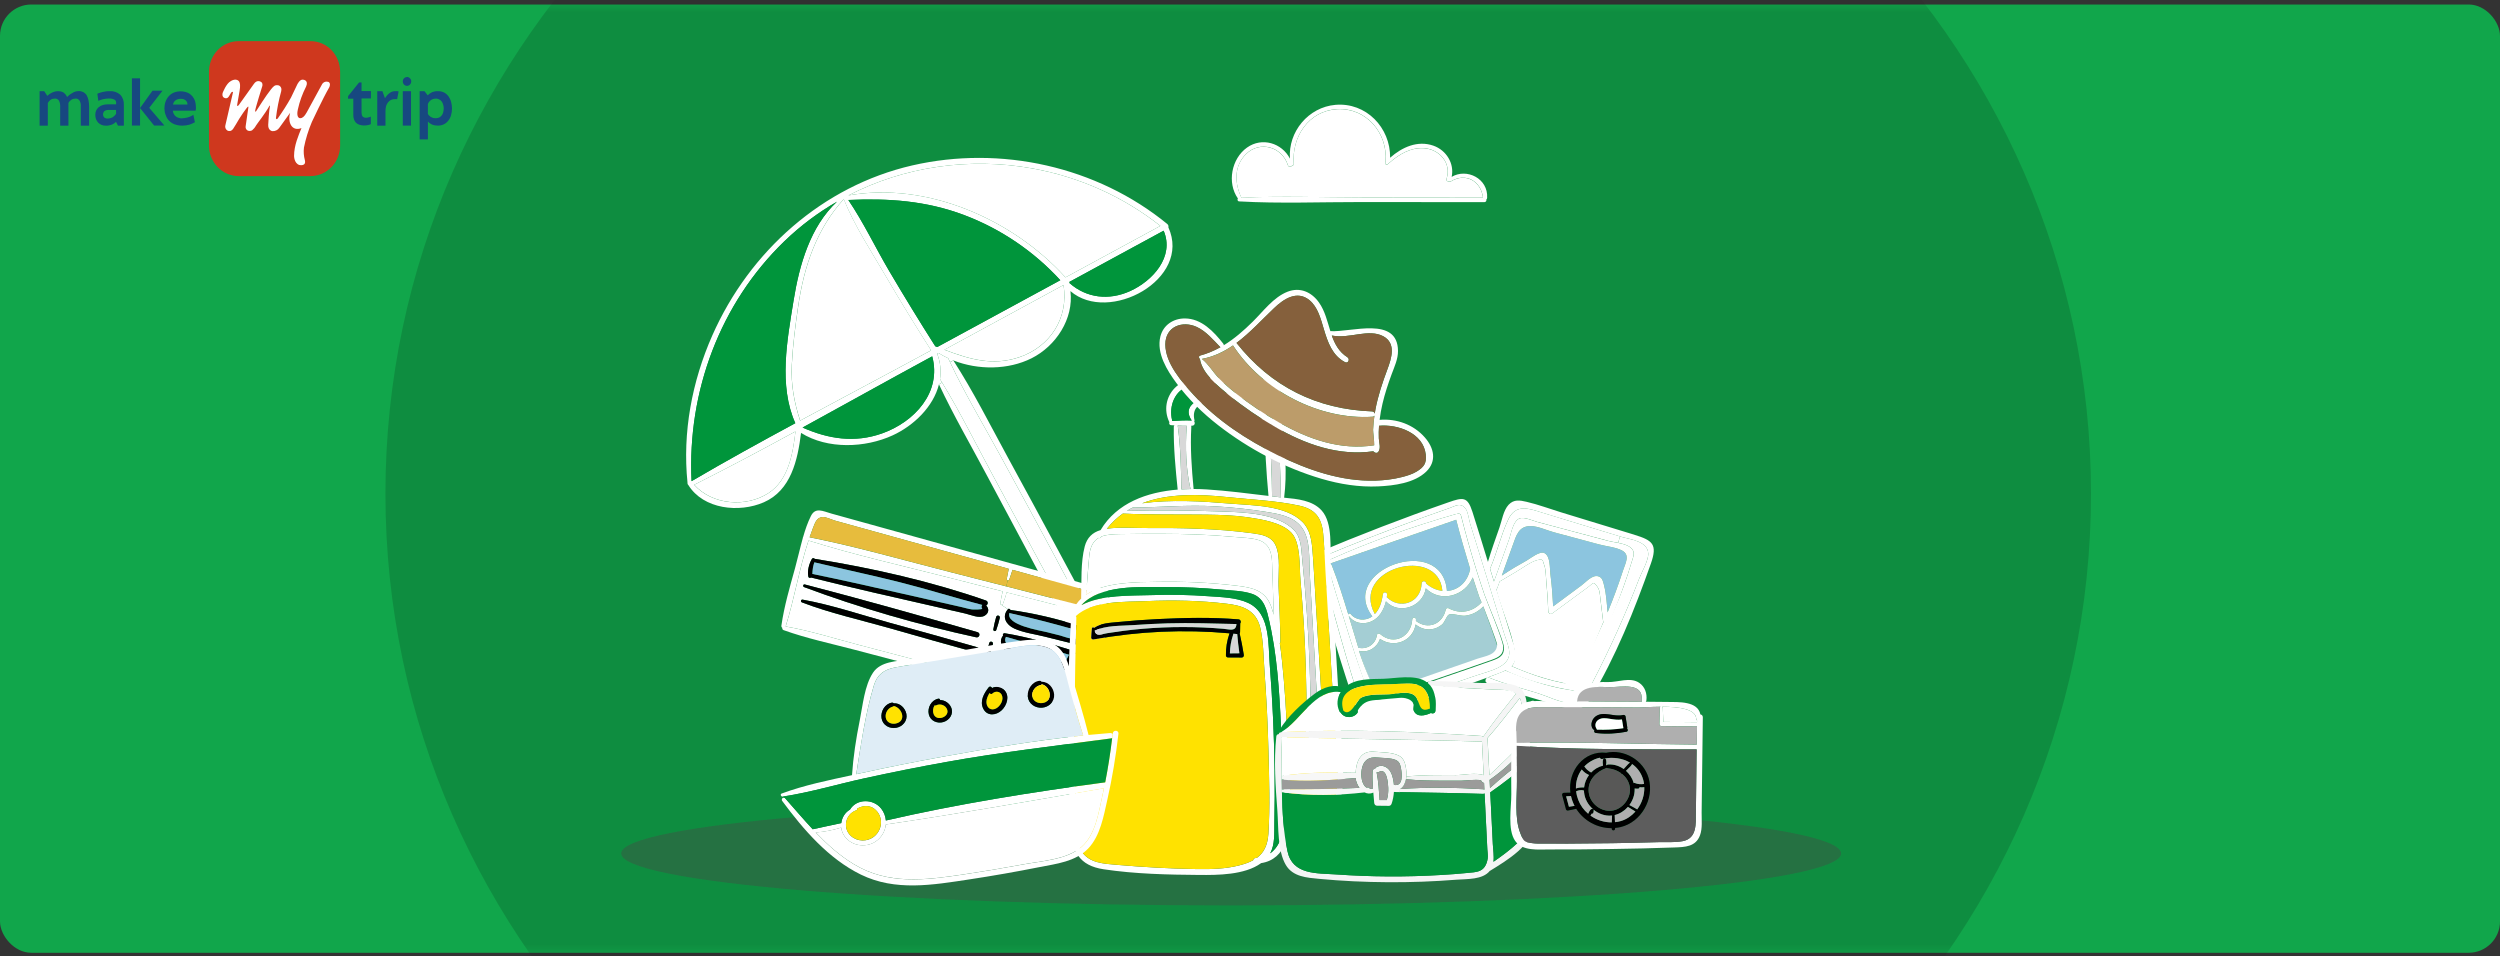 <svg width="319" height="122" viewBox="0 0 319 122" fill="none" xmlns="http://www.w3.org/2000/svg">
<rect x="0" y="0" width="319" height="122" fill="#333333" stroke="none"/>
<rect y="0.574" width="319" height="121" rx="4" fill="#11A64B"/>
<mask id="mask0_502_4049" style="mask-type:alpha" maskUnits="userSpaceOnUse" x="24" y="0" width="272" height="122">
<rect x="24.859" y="0.574" width="270.286" height="121" rx="4" fill="#11A64B"/>
</mask>
<g mask="url(#mask0_502_4049)">
<path d="M157.996 168.361C218.094 168.361 266.812 121.188 266.812 62.997C266.812 4.806 218.094 -42.367 157.996 -42.367C97.898 -42.367 49.18 4.806 49.18 62.997C49.18 121.188 97.898 168.361 157.996 168.361Z" fill="black" fill-opacity="0.15"/>
<path d="M185.23 22.571C187.15 21.419 189.911 22.778 189.758 25.247C189.752 25.34 189.718 25.405 189.663 25.447C189.694 25.609 189.609 25.795 189.399 25.795L173.757 25.781C168.56 25.774 163.306 25.995 158.116 25.698C157.906 25.688 157.851 25.453 157.956 25.329C156.542 23.312 157.136 20.24 159.12 18.83C161.04 17.464 163.574 18.254 164.598 20.243C164.341 16.809 166.959 13.675 170.399 13.378C174.297 13.037 177.431 16.271 177.38 20.126C178.9 18.781 180.884 17.881 182.903 18.588C184.551 19.171 185.603 20.864 185.23 22.574V22.571ZM173.761 25.205L189.236 25.222C188.978 23.088 187.011 21.981 185.138 23.136C185.077 23.174 185.013 23.167 184.958 23.136C184.762 23.209 184.504 23.064 184.585 22.805C185.237 20.792 183.669 19.037 181.705 18.905C180.006 18.792 178.53 19.685 177.285 20.767C177.268 20.785 177.251 20.799 177.231 20.812C177.18 20.857 177.129 20.902 177.078 20.947C176.895 21.112 176.634 20.854 176.807 20.671C176.807 20.643 176.797 20.623 176.8 20.592C177.092 16.93 174.293 13.699 170.596 13.927C166.973 14.151 164.812 17.447 165.08 20.933C165.09 21.064 164.975 21.133 164.866 21.119C164.765 21.312 164.422 21.343 164.337 21.071C163.604 18.733 160.779 17.902 159.001 19.647C157.441 21.181 157.526 23.34 158.391 25.188C158.397 25.205 158.397 25.219 158.401 25.233C163.499 24.971 168.655 25.191 173.761 25.195V25.205Z" fill="white"/>
<path d="M189.233 25.223L173.757 25.205C168.652 25.198 163.496 24.981 158.397 25.243C158.397 25.226 158.391 25.212 158.387 25.198C157.519 23.35 157.434 21.188 158.998 19.657C160.775 17.913 163.601 18.744 164.334 21.081C164.422 21.351 164.764 21.323 164.863 21.13C164.971 21.14 165.087 21.075 165.077 20.944C164.809 17.458 166.969 14.161 170.592 13.937C174.29 13.71 177.088 16.937 176.797 20.602C176.797 20.633 176.803 20.654 176.803 20.678C176.63 20.864 176.892 21.123 177.075 20.957C177.126 20.913 177.177 20.868 177.228 20.823C177.244 20.809 177.265 20.792 177.282 20.778C178.53 19.695 180.002 18.799 181.702 18.916C183.669 19.047 185.233 20.802 184.582 22.816C184.497 23.075 184.758 23.219 184.955 23.147C185.009 23.174 185.074 23.181 185.135 23.147C187.011 21.995 188.975 23.102 189.233 25.233V25.223Z" fill="white"/>
<path d="M157.097 115.532C200.082 115.532 234.928 112.562 234.928 108.898C234.928 105.234 200.082 102.264 157.097 102.264C114.112 102.264 79.266 105.234 79.266 108.898C79.266 112.562 114.112 115.532 157.097 115.532Z" fill="#474747" fill-opacity="0.4"/>
<path d="M148.955 28.596C149.091 28.71 149.118 28.869 149.084 29.006C152.096 35.644 141.468 41.378 136.587 37.144C137.028 40.685 134.721 44.167 131.627 45.716C128.663 47.202 124.833 47.243 121.648 45.992L121.22 46.199C121.145 46.04 121.067 45.881 120.996 45.723C120.996 45.723 120.996 45.72 120.996 45.716C120.562 45.512 120.145 45.292 119.748 45.04L119.585 45.13C120.006 46.24 120.101 47.333 119.948 48.378C120.033 48.516 120.118 48.654 120.202 48.795L119.812 49.04C119.103 51.895 116.59 54.322 113.893 55.556C110.392 57.16 105.602 57.36 102.214 55.239C101.786 58.712 100.928 62.58 97.461 64.094C94.34 65.463 89.754 65.001 87.827 61.884C87.78 61.853 87.746 61.801 87.739 61.728C87.739 61.728 87.739 61.718 87.736 61.715C87.719 61.67 87.715 61.625 87.725 61.58C87.067 55.177 88.302 48.667 90.887 42.809C95.65 32.027 104.995 23.731 116.41 21.107C127.665 18.521 139.952 21.217 148.962 28.596H148.955ZM148.48 29.437C144.47 31.613 140.457 33.792 136.451 35.971C136.475 36.023 136.485 36.078 136.482 36.13C138.649 38.037 141.495 38.368 144.209 37.14C147.065 35.844 149.901 32.768 148.483 29.437H148.48ZM135.959 35.392L148.063 28.824C143.28 25.045 137.635 22.548 131.661 21.479C123.652 20.052 115.379 21.252 108.252 24.938C118.252 23.134 129.212 27.965 135.959 35.392ZM135.708 36.371C130.64 39.123 125.569 41.875 120.504 44.63C123.625 45.809 126.617 46.743 130.047 45.588C134.039 44.24 136.377 40.54 135.708 36.375V36.371ZM119.592 44.281C124.826 41.44 130.06 38.599 135.294 35.758C131.902 32.061 127.706 29.217 123.042 27.451C118.204 25.62 113.34 25.279 108.245 25.52C110.185 28.386 111.712 31.617 113.466 34.592C115.369 37.823 117.326 41.02 119.337 44.185C119.419 44.219 119.507 44.25 119.588 44.281H119.592ZM118.232 45.019C118.422 44.916 118.612 44.816 118.805 44.712C116.817 41.585 114.877 38.43 113.011 35.227C111.166 32.058 109.025 28.827 107.658 25.407C104.198 29.244 102.604 33.923 101.851 39.033C101.488 41.516 101.159 44.05 101.03 46.56C100.901 49.074 101.335 51.315 102.091 53.674C107.468 50.774 112.872 47.926 118.228 45.019H118.232ZM118.951 45.471C118.825 45.54 118.703 45.605 118.578 45.674C113.177 48.602 107.804 51.608 102.407 54.56C105.687 56.008 109.028 56.553 112.556 55.305C116.695 53.839 120.182 50.047 118.951 45.474V45.471ZM106.793 25.738C104.398 27.12 102.149 28.796 100.104 30.768C91.894 38.696 87.685 49.967 88.241 61.401C88.241 61.401 88.244 61.394 88.248 61.394C92.603 58.843 97.03 56.405 101.481 54.001C99.327 49.202 100.453 43.333 101.26 38.34C101.99 33.813 103.38 28.92 106.793 25.741V25.738ZM98.072 62.908C100.602 61.256 101.169 57.908 101.501 55.053C97.22 57.387 92.922 59.68 88.573 61.863C90.914 64.439 95.178 64.797 98.072 62.911V62.908Z" fill="white"/>
<path d="M136.449 35.972C140.458 33.796 144.471 31.617 148.478 29.438C149.895 32.768 147.063 35.847 144.203 37.141C141.49 38.368 138.643 38.033 136.476 36.13C136.476 36.078 136.469 36.023 136.445 35.972H136.449Z" fill="#00953B"/>
<path d="M148.061 28.826L135.958 35.394C129.211 27.967 118.247 23.136 108.25 24.939C115.377 21.25 123.651 20.05 131.66 21.481C137.633 22.547 143.278 25.046 148.061 28.826Z" fill="white"/>
<path d="M120.504 44.625C125.572 41.87 130.64 39.119 135.708 36.367C136.373 40.536 134.039 44.232 130.046 45.58C126.617 46.739 123.625 45.801 120.504 44.622V44.625Z" fill="white"/>
<path d="M135.296 35.753C130.062 38.594 124.828 41.435 119.594 44.277C119.512 44.242 119.424 44.211 119.343 44.18C117.331 41.015 115.374 37.818 113.471 34.587C111.717 31.612 110.19 28.381 108.25 25.516C113.342 25.274 118.206 25.616 123.047 27.447C127.711 29.212 131.907 32.057 135.3 35.753H135.296Z" fill="#00953B"/>
<path d="M135.213 70.574C139.725 78.981 144.284 87.377 148.572 95.9C148.633 96.021 148.619 96.135 148.572 96.224C148.609 97.252 147.422 98.024 146.502 97.586C146.482 97.576 146.465 97.559 146.452 97.549C146.421 97.859 145.956 98.038 145.77 97.693L132.557 73.071C130.356 68.971 128.161 64.861 125.976 60.751C123.917 56.868 121.678 53.031 119.812 49.045L120.203 48.8C122.557 52.655 124.575 56.758 126.726 60.73C128.89 64.723 131.048 68.723 133.195 72.726C137.595 80.922 141.994 89.121 146.394 97.317C146.438 97.197 146.56 97.093 146.703 97.135C147.31 97.304 147.866 96.869 147.975 96.276C147.968 96.262 147.958 96.259 147.951 96.245C143.443 87.832 139.087 79.339 134.569 70.933C132.313 66.73 130.043 62.533 127.757 58.347C125.566 54.327 123.171 50.358 121.224 46.207L121.651 46C124.188 49.934 126.319 54.189 128.561 58.296C130.793 62.385 133.012 66.481 135.217 70.581L135.213 70.574Z" fill="white"/>
<path d="M147.948 96.237C147.948 96.237 147.965 96.255 147.972 96.268C147.863 96.858 147.31 97.296 146.699 97.127C146.56 97.085 146.435 97.189 146.391 97.31C141.991 89.114 137.591 80.914 133.192 72.718C131.041 68.718 128.887 64.715 126.723 60.722C124.569 56.75 122.55 52.647 120.199 48.792C120.115 48.651 120.03 48.513 119.945 48.375C120.098 47.33 120.003 46.234 119.582 45.127L119.745 45.037C120.145 45.289 120.562 45.513 120.993 45.713C120.993 45.713 120.993 45.715 120.993 45.72C121.064 45.878 121.142 46.037 121.217 46.196C123.164 50.347 125.563 54.312 127.75 58.336C130.037 62.526 132.306 66.719 134.562 70.922C139.077 79.328 143.436 87.824 147.944 96.234L147.948 96.237Z" fill="white"/>
<path d="M118.81 44.706C118.62 44.809 118.43 44.91 118.237 45.013C112.877 47.923 107.473 50.771 102.1 53.668C101.34 51.309 100.909 49.068 101.038 46.554C101.167 44.041 101.493 41.51 101.859 39.027C102.612 33.917 104.207 29.238 107.667 25.4C109.037 28.821 111.174 32.052 113.02 35.221C114.885 38.42 116.826 41.579 118.813 44.706H118.81Z" fill="white"/>
<path d="M118.577 45.67C118.702 45.601 118.825 45.536 118.95 45.467C120.181 50.039 116.694 53.832 112.556 55.297C109.028 56.549 105.687 56.001 102.406 54.552C107.807 51.601 113.177 48.594 118.577 45.667V45.67Z" fill="#00953B"/>
<path d="M100.107 30.765C102.149 28.793 104.398 27.117 106.797 25.734C103.388 28.917 101.997 33.81 101.264 38.334C100.457 43.326 99.331 49.195 101.485 53.995C97.034 56.395 92.607 58.836 88.251 61.387C88.251 61.387 88.248 61.394 88.245 61.394C87.685 49.96 91.898 38.685 100.107 30.762V30.765Z" fill="#00953B"/>
<path d="M101.506 55.05C101.173 57.909 100.607 61.253 98.076 62.905C95.183 64.791 90.919 64.433 88.578 61.857C92.927 59.674 97.225 57.381 101.506 55.047V55.05Z" fill="white"/>
<path d="M204.591 79.376C203.967 80.806 202.379 84.83 201.664 86.216C201.063 87.379 200.775 87.403 199.594 87.168C198.733 86.999 197.878 86.782 197.037 86.53C195.361 86.034 194.493 85.682 192.885 85.003C194.394 83.699 191.409 77.651 190.938 75.183C190.985 75.145 191.032 75.097 191.056 75.024C191.158 74.748 191.256 74.472 191.355 74.197C192.074 73.779 192.783 73.345 193.502 72.928C194.279 72.479 195.29 71.683 196.168 71.462C196.996 71.255 196.803 71.538 197.037 72.097C197.254 72.621 197.25 73.69 197.315 74.335C197.44 75.552 197.512 76.772 197.556 77.996C197.563 78.227 197.834 78.438 198.044 78.282C199.591 77.155 201.135 76.021 202.678 74.883C203.336 74.4 203.272 74.121 203.787 74.824C204.14 75.3 204.13 75.776 204.198 76.334C204.316 77.31 204.432 78.282 204.554 79.255C204.554 79.3 204.574 79.341 204.591 79.376Z" fill="white"/>
<path d="M173.418 83.051C174.571 83.337 175.711 82.654 176.084 81.52C177.858 82.754 180.28 81.834 180.63 79.682C181.207 80.134 181.871 80.392 182.638 80.296C183.14 80.234 183.608 80.02 183.998 79.693C184.341 79.406 184.565 78.644 184.846 78.448C185.216 78.193 186.336 78.637 186.953 78.565C187.869 78.455 188.646 78.037 189.27 77.379C189.416 77.744 191.068 82.213 191.054 82.499C190.99 83.827 189.524 83.934 188.595 84.258C186.899 84.847 185.203 85.434 183.51 86.023C181.814 86.613 180.118 87.206 178.425 87.799C177.933 87.968 176.359 88.826 175.881 88.685C175.284 88.506 173.567 83.699 173.418 83.051Z" fill="#A4CED4"/>
<path d="M172.09 78.566C172.717 79.517 173.935 79.748 174.953 79.31C175.994 78.866 176.574 77.817 176.842 76.735C178.481 78.49 181.541 77.466 181.927 75.073C183.834 76.969 186.938 76.042 187.921 73.68C188.183 74.493 188.451 75.304 188.729 76.114C188.8 76.324 188.919 76.583 189.044 76.859C187.928 78.09 186.324 78.414 184.851 77.621C184.712 77.548 184.505 77.607 184.471 77.779C184.075 79.652 182.192 80.414 180.669 79.231C180.669 79.169 180.679 79.107 180.676 79.041C180.669 78.728 180.218 78.731 180.201 79.041C180.082 81.234 177.863 82.438 176.113 80.914C175.984 80.803 175.726 80.821 175.696 81.024C175.513 82.214 174.451 82.907 173.321 82.655C173.304 82.576 173.284 82.503 173.26 82.434C172.86 81.152 172.48 79.859 172.09 78.566Z" fill="#A4CED4"/>
<path d="M195.351 67.131C196.26 67.149 197.386 67.68 198.258 67.914C200.198 68.438 202.139 68.956 204.075 69.476C204.954 69.714 206.199 69.824 206.986 70.255C208.031 70.831 207.41 71.831 207.095 72.803C206.511 74.61 205.853 76.389 205.127 78.141C205.032 76.989 204.961 75.793 204.686 74.717C204.557 74.221 204.496 73.71 203.957 73.541C203.177 73.3 202.379 74.272 201.799 74.7C200.595 75.59 199.387 76.479 198.183 77.376C198.115 75.996 198.01 74.624 197.83 73.255C197.735 72.541 197.858 70.973 197.067 70.573C196.477 70.273 195.256 71.273 194.805 71.524C193.729 72.124 192.654 72.748 191.633 73.445C192.098 72.155 192.566 70.862 193.03 69.573C193.482 68.318 193.794 67.1 195.351 67.131Z" fill="#8CC5DF"/>
<path d="M190.559 73.956C190.413 73.487 190.271 73.019 190.125 72.55C190.139 72.532 190.156 72.519 190.166 72.494C191.034 70.477 191.523 68.257 192.459 66.281C193.443 64.202 195.156 64.912 196.797 65.415C197.944 65.767 199.091 66.115 200.234 66.467L206.716 68.446L206.475 69.264C205.997 69.167 205.539 69.105 205.241 69.022C203.195 68.474 201.146 67.926 199.097 67.381L196.187 66.605C195.675 66.467 194.515 65.929 193.917 66.143C193.059 66.457 192.832 68.06 192.578 68.774L190.644 74.174L190.63 74.187C190.607 74.112 190.583 74.036 190.559 73.956Z" fill="white"/>
<path d="M189.816 86.448C190.295 86.276 191.618 85.772 192.079 85.562C194.932 86.693 197.371 87.61 200.41 88.055C200.57 88.079 200.831 88.165 200.916 88.01C202.751 84.614 205.889 78.466 207.181 74.818C207.534 73.814 207.883 72.804 208.178 71.78C208.304 71.342 208.599 70.739 208.382 70.259C208.114 69.677 207.266 69.425 206.472 69.266L206.713 68.449L206.791 68.473C207.927 68.822 210.248 69.011 210.319 70.628C210.36 71.514 209.461 73.046 209.155 73.845C207.419 78.373 205.424 82.8 203.195 87.1C202.48 88.486 201.903 89.872 200.003 89.662C198.802 89.527 197.449 88.844 196.292 88.475C194.216 87.814 192.018 87.293 190 86.465C189.935 86.438 189.874 86.438 189.816 86.451V86.448Z" fill="white"/>
<path d="M184.042 75.362C184.042 75.362 184.049 75.386 184.053 75.4C183.34 75.324 182.614 75.021 181.97 74.462V74.448C181.96 74.076 181.42 74.076 181.403 74.448C181.288 76.972 178.598 77.827 176.949 76.203C176.97 76.09 176.983 75.976 176.997 75.865C177.027 75.562 176.512 75.486 176.468 75.793C176.461 75.848 176.451 75.907 176.44 75.962C176.403 76.01 176.386 76.072 176.41 76.138C176.264 76.955 176.003 77.758 175.426 78.362C172.265 72.497 183.523 69.507 184.042 75.362Z" fill="#FFE200"/>
<path d="M172.327 78.325C172.238 78.211 172.076 78.301 172.048 78.418C171.407 76.291 170.742 74.17 169.935 72.115C169.894 72.019 169.82 71.97 169.738 71.963L169.752 71.867C169.789 71.877 169.83 71.877 169.871 71.863C175.186 70.022 180.485 68.146 185.807 66.322C186.35 68.429 186.947 70.519 187.592 72.598C187.252 74.336 186.011 75.315 184.62 75.408C184.62 75.391 184.63 75.377 184.627 75.36C183.999 67.96 170.641 72.684 175.108 78.649C174.25 79.277 173.002 79.194 172.327 78.325Z" fill="#8CC5DF"/>
<path d="M176.468 75.791C176.513 75.485 177.028 75.56 176.998 75.864C176.984 75.974 176.971 76.088 176.95 76.202C178.599 77.826 181.289 76.971 181.404 74.447C181.421 74.074 181.96 74.074 181.971 74.447V74.46C182.615 75.019 183.341 75.323 184.053 75.398C184.053 75.385 184.043 75.374 184.043 75.36C183.524 69.506 172.266 72.495 175.427 78.36C176.004 77.757 176.265 76.953 176.411 76.136C176.387 76.071 176.404 76.009 176.441 75.96C176.452 75.905 176.462 75.847 176.468 75.791ZM178.405 87.573C180.098 86.98 181.794 86.387 183.49 85.798C185.183 85.208 186.879 84.622 188.575 84.032C189.505 83.708 190.97 83.601 191.035 82.274C191.048 81.988 189.417 77.743 189.271 77.378C188.647 78.036 187.87 78.453 186.954 78.564C186.336 78.636 185.217 78.191 184.847 78.447C184.566 78.643 184.342 79.405 183.999 79.691C183.609 80.019 183.141 80.233 182.639 80.295C181.872 80.391 181.207 80.133 180.631 79.681C180.281 81.832 177.859 82.753 176.085 81.519C175.712 82.653 174.572 83.336 173.419 83.05C173.568 83.698 175.264 88.28 175.861 88.46C176.34 88.601 177.914 87.742 178.405 87.573ZM172.093 78.564C172.483 79.857 172.863 81.15 173.263 82.432C173.287 82.501 173.307 82.574 173.324 82.653C174.454 82.905 175.515 82.212 175.698 81.022C175.729 80.819 175.987 80.802 176.116 80.912C177.866 82.436 180.085 81.233 180.203 79.04C180.22 78.729 180.671 78.726 180.678 79.04C180.678 79.105 180.678 79.167 180.671 79.229C182.195 80.412 184.077 79.65 184.474 77.778C184.508 77.605 184.715 77.546 184.854 77.619C186.326 78.412 187.931 78.088 189.047 76.857C188.921 76.581 188.803 76.323 188.731 76.112C188.453 75.302 188.185 74.492 187.924 73.678C186.94 76.04 183.836 76.967 181.93 75.071C181.543 77.464 178.483 78.488 176.845 76.733C176.577 77.816 175.997 78.864 174.956 79.308C173.938 79.746 172.72 79.515 172.093 78.564ZM174.867 88.801C174.403 88.256 172.717 82.967 172.51 82.291C172.174 81.212 171.842 80.136 171.506 79.057C170.807 76.795 170.04 74.547 169.504 72.237C169.46 72.054 169.603 71.947 169.738 71.964C169.82 71.971 169.894 72.019 169.935 72.116C170.742 74.171 171.407 76.291 172.048 78.419C172.076 78.302 172.238 78.212 172.327 78.326C173.002 79.195 174.25 79.277 175.108 78.65C170.641 72.685 183.999 67.961 184.627 75.36C184.627 75.378 184.627 75.391 184.62 75.409C186.011 75.316 187.252 74.336 187.592 72.599C186.947 70.519 186.35 68.43 185.807 66.323C180.485 68.147 175.186 70.023 169.871 71.864C169.83 71.878 169.789 71.878 169.752 71.868C169.565 71.819 169.474 71.509 169.684 71.412C174.861 69.088 180.339 67.14 185.79 65.589C185.824 65.578 185.855 65.582 185.889 65.582C186.075 65.475 186.35 65.516 186.421 65.789C187.022 68.137 187.673 70.468 188.399 72.781C188.728 73.829 189.071 74.874 189.427 75.916C189.715 76.757 191.757 81.601 191.805 82.505C191.862 83.543 191.231 83.87 190.356 84.188C188.25 84.95 186.116 85.656 183.996 86.391C181.771 87.16 179.545 87.925 177.317 88.694C176.455 88.991 175.559 89.604 174.867 88.801Z" fill="white"/>
<path d="M168.465 71.168C172.817 69.341 177.21 67.613 181.643 66.006C182.763 65.603 183.882 65.203 185.005 64.813C185.748 64.555 186.342 64.086 186.993 64.875C187.329 65.282 187.437 66.306 187.587 66.792C188.313 69.141 189.038 71.489 189.764 73.833C190.49 76.181 191.216 78.53 191.942 80.874C192.431 82.457 193.357 83.964 191.372 85.088C190.378 85.65 189.062 85.936 187.987 86.319C183.363 87.96 178.692 89.467 173.987 90.85C171.87 84.567 170.205 78.188 168.421 71.802C168.397 71.727 168.356 71.675 168.309 71.64C168.414 71.502 168.475 71.33 168.465 71.168ZM172.518 82.291C172.725 82.967 174.503 88.346 174.968 88.891C175.66 89.694 176.555 89.081 177.417 88.784C179.645 88.015 181.871 87.25 184.096 86.481C186.216 85.746 188.35 85.04 190.456 84.278C191.332 83.96 191.963 83.633 191.905 82.595C191.857 81.692 189.724 76.757 189.435 75.916C189.079 74.875 188.737 73.83 188.407 72.782C187.682 70.468 187.03 68.137 186.43 65.789C186.359 65.517 186.084 65.475 185.897 65.582C185.863 65.582 185.833 65.579 185.799 65.589C180.348 67.141 174.869 69.089 169.693 71.413C169.482 71.509 169.574 71.82 169.76 71.868L169.747 71.965C169.611 71.947 169.469 72.054 169.513 72.237C170.049 74.547 170.815 76.795 171.514 79.057C171.85 80.136 172.183 81.212 172.518 82.291Z" fill="white"/>
<path d="M208.549 68.233C205.425 67.278 202.301 66.323 199.176 65.368C197.731 64.927 196.273 64.375 194.804 64.034C193.925 63.83 193.179 63.689 192.5 64.406C191.836 65.109 191.635 66.447 191.327 67.323C190.818 68.771 190.295 70.223 189.861 71.695C189.21 69.568 188.559 67.437 187.884 65.316C187.249 63.33 186.676 63.451 184.803 64.103C179.084 66.089 173.436 68.275 167.853 70.626C167.429 70.805 167.615 71.519 168.046 71.337C168.059 71.333 168.073 71.326 168.09 71.319C168.09 71.412 168.056 71.502 167.958 71.578C167.934 71.599 167.92 71.623 167.91 71.647C167.822 71.716 167.764 71.83 167.795 71.978C169.152 78.557 171.235 85.056 173.395 91.404C173.46 91.594 173.643 91.721 173.843 91.663C179.213 90.087 184.559 88.38 189.817 86.446C190.295 86.273 190.774 86.094 191.249 85.915C192.982 85.263 193.711 84.639 193.26 82.732C193.294 82.75 193.264 82.563 193.243 82.446C193.196 82.322 193.152 82.198 193.104 82.077C193.097 82.077 193.091 82.07 193.084 82.07C193.07 82.019 193.053 81.97 193.04 81.919C192.979 81.763 191.591 77.205 190.943 75.188C190.991 75.15 191.038 75.102 191.062 75.029C191.164 74.754 191.262 74.478 191.361 74.202C192.08 73.785 192.789 73.35 193.508 72.933C194.285 72.485 195.296 71.688 196.174 71.468C197.002 71.261 196.809 71.543 197.043 72.102C197.26 72.626 197.256 73.695 197.321 74.34C197.446 75.557 197.517 76.778 197.562 78.002C197.568 78.233 197.84 78.443 198.05 78.288C199.597 77.16 201.14 76.026 202.684 74.888C203.342 74.405 203.277 74.126 203.793 74.829C204.146 75.305 204.136 75.781 204.204 76.34C204.322 77.315 204.438 78.288 204.56 79.26C204.56 79.305 204.58 79.346 204.597 79.381C203.973 80.812 203.305 82.225 202.589 83.612C201.988 84.774 200.689 87.394 199.509 87.16C198.647 86.991 197.792 86.773 196.951 86.522C195.452 86.077 194.017 85.487 192.578 84.88C192.616 85.029 192.232 84.818 192.273 84.967C192.277 84.977 191.717 85.346 191.717 85.353C194.285 86.722 198.196 87.742 201.045 88.16C201.205 88.184 201.371 88.146 201.456 87.991C203.291 84.594 205.886 78.467 207.179 74.819C207.531 73.816 207.881 72.805 208.176 71.781C208.301 71.343 208.596 70.74 208.379 70.261C208.111 69.678 207.263 69.426 206.47 69.268C205.991 69.171 205.533 69.109 205.235 69.026C203.189 68.478 201.14 67.93 199.091 67.385L196.181 66.609C195.669 66.471 194.509 65.933 193.912 66.147C193.053 66.461 192.826 68.064 192.572 68.778L190.638 74.178L190.624 74.192C190.601 74.116 190.577 74.04 190.553 73.96C190.407 73.492 190.265 73.023 190.119 72.554C190.133 72.536 190.15 72.523 190.16 72.499C191.028 70.481 191.517 68.261 192.453 66.285C193.437 64.206 195.15 64.916 196.792 65.42C197.938 65.771 199.085 66.12 200.228 66.471L206.71 68.451L206.788 68.475C207.925 68.823 210.245 69.013 210.316 70.63C210.357 71.516 209.458 73.047 209.153 73.847C207.416 78.374 205.421 82.801 203.193 87.101C202.477 88.487 201.9 89.873 200.001 89.663C198.8 89.528 197.446 88.846 196.29 88.477C194.213 87.815 192.015 87.294 189.997 86.467C189.932 86.439 189.871 86.439 189.814 86.453C189.546 86.529 189.41 87.001 189.722 87.135C192.338 88.263 195.238 88.918 197.952 89.784C199.99 90.435 201.629 91.308 202.915 89.198C206.134 83.905 208.59 77.757 210.652 71.912C211.521 69.447 210.873 68.951 208.546 68.237L208.549 68.233ZM193.03 69.571C193.481 68.316 193.793 67.099 195.35 67.13C196.259 67.147 197.385 67.678 198.257 67.913C200.197 68.437 202.138 68.954 204.075 69.475C204.953 69.713 206.198 69.823 206.985 70.254C208.03 70.83 207.409 71.83 207.094 72.802C206.51 74.609 205.852 76.388 205.126 78.139C205.031 76.988 204.96 75.791 204.685 74.716C204.556 74.219 204.495 73.709 203.956 73.54C203.176 73.299 202.379 74.271 201.798 74.698C200.594 75.588 199.387 76.478 198.182 77.374C198.115 75.995 198.009 74.623 197.83 73.254C197.735 72.54 197.857 70.971 197.066 70.571C196.476 70.271 195.255 71.271 194.804 71.523C193.728 72.123 192.653 72.747 191.632 73.443C192.097 72.154 192.565 70.861 193.03 69.571ZM191.934 80.874C192.422 82.457 193.348 83.963 191.364 85.087C190.37 85.649 189.054 85.936 187.979 86.318C183.355 87.96 178.684 89.466 173.979 90.849C171.862 84.567 170.197 78.188 168.412 71.802C168.388 71.726 168.348 71.674 168.3 71.64C168.405 71.502 168.467 71.33 168.456 71.168C172.809 69.34 177.201 67.613 181.635 66.006C182.755 65.602 183.874 65.202 184.997 64.813C185.74 64.554 186.333 64.085 186.985 64.875C187.32 65.282 187.429 66.306 187.578 66.792C188.304 69.14 189.03 71.488 189.756 73.833C190.482 76.181 191.208 78.529 191.934 80.874Z" fill="white"/>
<path d="M141.522 75.746C140.257 80.473 138.998 85.201 137.733 89.928C137.706 90.031 137.645 90.097 137.581 90.138C137.509 90.273 137.374 90.369 137.18 90.321C130.976 88.687 124.778 87.052 118.574 85.418C115.419 84.587 112.261 83.756 109.106 82.925C106.077 82.125 102.943 81.47 99.991 80.408C99.846 80.353 99.798 80.225 99.818 80.115C99.74 80.06 99.689 79.956 99.706 79.829C100.059 77.353 100.782 74.905 101.447 72.501C101.786 71.281 102.078 69.936 102.444 68.636C102.441 68.588 102.454 68.543 102.485 68.502C102.749 67.578 103.058 66.678 103.462 65.861C104.052 64.664 105.002 65.23 106.091 65.533C108.37 66.167 110.65 66.798 112.929 67.429C122.373 70.05 131.817 72.67 141.264 75.291C141.454 75.346 141.577 75.55 141.522 75.746ZM140.189 77.912C140.369 77.246 140.549 76.577 140.722 75.912L129.195 72.712C129.063 73.122 128.934 73.536 128.784 73.939C128.751 74.043 128.662 74.074 128.584 74.053C128.51 74.032 128.445 73.963 128.466 73.853C128.54 73.426 128.625 73.005 128.717 72.581L115.996 69.053L109.808 67.336C108.723 67.033 107.641 66.733 106.552 66.433C106.08 66.302 105.388 65.93 104.924 65.978C104.184 66.057 104.001 66.702 103.709 67.447C103.567 67.816 103.434 68.184 103.306 68.557C109.374 69.771 115.372 71.505 121.366 73.029C123.71 73.626 126.054 74.225 128.398 74.826C132.272 75.815 136.139 76.801 140.009 77.791C140.094 77.815 140.148 77.86 140.193 77.912H140.189ZM139.205 81.587C139.484 80.553 139.762 79.518 140.036 78.484C139.972 78.508 139.904 78.522 139.819 78.505C136.027 77.536 132.234 76.563 128.442 75.591C128.34 76.088 128.14 76.594 127.981 77.053C127.943 77.16 127.845 77.194 127.767 77.174C127.685 77.153 127.618 77.074 127.641 76.96C127.73 76.484 127.804 75.943 127.957 75.463C125.698 74.884 123.438 74.312 121.179 73.729C115.178 72.191 109.079 70.833 103.163 68.974C101.983 72.557 101.372 76.346 100.249 79.936C103.404 80.487 106.525 81.484 109.622 82.297L118.764 84.708C120.847 85.256 122.93 85.804 125.009 86.352C124.999 86.308 125.002 86.259 125.026 86.204C125.236 85.78 125.436 85.321 125.704 84.928C125.894 84.652 126.284 84.89 126.145 85.19C125.949 85.621 125.653 86.028 125.399 86.425C125.392 86.435 125.385 86.439 125.379 86.449C129.28 87.476 133.181 88.504 137.082 89.531C137.791 86.887 138.5 84.239 139.202 81.587H139.205Z" fill="white"/>
<path d="M140.722 75.907C140.545 76.572 140.366 77.241 140.189 77.907C140.145 77.855 140.091 77.81 140.006 77.786C136.139 76.796 132.268 75.807 128.395 74.821L128.588 74.048C128.663 74.069 128.751 74.038 128.788 73.934C128.937 73.531 129.066 73.117 129.198 72.707L140.725 75.907H140.722Z" fill="#E7BC3D"/>
<path d="M140.035 78.48C139.76 79.515 139.482 80.549 139.204 81.584L138.25 81.322C138.359 80.911 138.335 80.501 138.189 79.987C138.122 79.742 137.86 79.739 137.725 79.87C134.885 78.939 131.948 78.256 128.993 77.836C128.973 77.829 128.956 77.836 128.935 77.836C128.902 77.701 128.715 77.605 128.603 77.736L127.762 77.167C127.84 77.187 127.938 77.153 127.975 77.046C128.135 76.587 128.335 76.081 128.437 75.584C132.229 76.556 136.018 77.529 139.814 78.498C139.896 78.515 139.967 78.504 140.031 78.477L140.035 78.48Z" fill="white"/>
<path d="M139.207 81.588C138.501 84.236 137.796 86.887 137.087 89.532C133.186 88.508 129.285 87.48 125.383 86.449C125.39 86.439 125.397 86.436 125.404 86.425C125.658 86.029 125.953 85.622 126.15 85.191C126.289 84.891 125.899 84.653 125.709 84.929C125.441 85.318 125.241 85.78 125.031 86.205C125.007 86.26 125.004 86.308 125.014 86.353C122.931 85.805 120.848 85.256 118.769 84.708L109.627 82.298C106.53 81.484 103.409 80.488 100.254 79.936C101.377 76.347 101.987 72.557 103.168 68.975C109.084 70.833 115.183 72.192 121.184 73.73C123.443 74.312 125.702 74.885 127.962 75.464C127.809 75.943 127.731 76.484 127.646 76.96C127.622 77.071 127.69 77.15 127.772 77.174L128.613 77.743C127.789 78.705 128.392 79.726 129.427 80.198C130.604 80.739 132.056 80.915 133.301 81.229C134.715 81.581 136.13 81.936 137.548 82.291C137.68 82.326 137.816 82.267 137.887 82.15C138.067 81.857 138.189 81.591 138.257 81.326L139.21 81.588H139.207ZM137.154 83.515C137.253 83.329 137.161 83.101 136.965 83.043C134.098 82.146 131.181 81.288 128.213 80.805C128.023 80.77 127.914 80.977 127.992 81.105C127.47 81.739 127.741 82.622 128.453 83.122C129.305 83.722 130.577 83.832 131.547 84.081C132.897 84.429 134.247 84.784 135.604 85.122C135.591 85.415 136.018 85.615 136.188 85.301C136.51 84.708 136.832 84.108 137.154 83.515ZM126.164 83.932C126.364 83.363 126.574 82.77 126.703 82.177C126.767 81.87 126.33 81.75 126.238 82.05C126.059 82.629 125.95 83.25 125.841 83.843C125.804 84.06 126.092 84.139 126.167 83.932H126.164ZM127.124 80.388C127.297 79.881 127.459 79.364 127.575 78.843C127.646 78.536 127.205 78.419 127.113 78.719C126.957 79.229 126.849 79.76 126.751 80.288C126.703 80.536 127.042 80.629 127.124 80.388ZM124.529 83.253C124.953 83.367 125.122 82.712 124.702 82.591C121.004 81.522 117.293 80.505 113.582 79.484C109.901 78.467 106.18 77.198 102.425 76.516C102.198 76.474 102.12 76.784 102.333 76.867C105.905 78.236 109.739 79.088 113.416 80.129C117.12 81.181 120.818 82.25 124.532 83.253H124.529ZM125.662 78.55C126.215 78.205 126.221 77.657 125.831 77.257C126.082 77.164 126.133 76.74 125.807 76.626C118.843 74.195 111.299 72.481 104.033 71.323C104.012 71.316 103.996 71.323 103.972 71.323C103.894 71.206 103.694 71.171 103.602 71.323C103.232 71.964 103.012 72.812 103.141 73.554C103.175 73.757 103.358 73.778 103.497 73.695C108.721 75.012 113.979 76.188 119.23 77.384C120.553 77.688 121.869 77.988 123.192 78.291C123.854 78.443 124.983 78.974 125.662 78.553V78.55ZM124.569 81.322C124.987 81.415 125.156 80.788 124.742 80.67C117.429 78.571 110.061 76.495 102.7 74.581C102.483 74.526 102.408 74.84 102.611 74.919C109.688 77.567 117.195 79.722 124.573 81.326L124.569 81.322Z" fill="white"/>
<path d="M138.248 81.326C138.177 81.592 138.055 81.857 137.878 82.15C137.811 82.268 137.672 82.326 137.539 82.292C136.121 81.94 134.707 81.582 133.292 81.23C132.047 80.916 130.599 80.74 129.418 80.199C128.384 79.727 127.78 78.702 128.604 77.744C128.716 77.613 128.899 77.709 128.937 77.844C128.954 77.844 128.974 77.837 128.994 77.844C131.949 78.264 134.887 78.947 137.726 79.878C137.862 79.747 138.119 79.754 138.191 79.995C138.336 80.509 138.357 80.919 138.252 81.33L138.248 81.326ZM135.266 81.092C136.053 81.288 137.834 82.188 137.692 80.506C137.678 80.502 137.668 80.506 137.655 80.506C134.751 79.651 131.844 78.902 128.886 78.251C128.852 78.24 128.828 78.23 128.804 78.213C128.272 79.747 132.716 80.457 133.448 80.637C134.055 80.788 134.659 80.94 135.266 81.092Z" fill="black"/>
<path d="M136.962 83.038C137.158 83.101 137.25 83.325 137.152 83.511C136.826 84.104 136.504 84.701 136.185 85.297C136.015 85.611 135.588 85.411 135.601 85.118C134.248 84.78 132.898 84.425 131.544 84.076C130.574 83.828 129.302 83.718 128.451 83.118C127.738 82.618 127.47 81.735 127.989 81.101C127.911 80.973 128.016 80.766 128.21 80.801C131.175 81.287 134.092 82.142 136.962 83.038ZM135.869 84.552C136.053 84.218 136.232 83.88 136.416 83.545C133.746 82.721 131.042 82.039 128.359 81.263C127.569 82.811 131.714 83.497 132.294 83.642C133.485 83.945 134.679 84.238 135.869 84.552Z" fill="black"/>
<path d="M137.697 80.5C137.84 82.183 136.059 81.283 135.272 81.086C134.665 80.934 134.061 80.783 133.454 80.631C132.721 80.448 128.277 79.741 128.81 78.207C128.834 78.224 128.857 78.235 128.891 78.245C131.849 78.897 134.756 79.645 137.66 80.5C137.674 80.503 137.684 80.5 137.697 80.5Z" fill="#8CC5DF"/>
<path d="M136.414 83.546C136.231 83.881 136.051 84.219 135.868 84.553C134.681 84.239 133.487 83.946 132.293 83.643C131.713 83.495 127.567 82.812 128.358 81.264C131.041 82.04 133.744 82.719 136.414 83.546Z" fill="#8CC5DF"/>
<path d="M126.696 82.173C126.567 82.766 126.357 83.359 126.157 83.928C126.085 84.138 125.797 84.059 125.831 83.838C125.943 83.245 126.048 82.624 126.228 82.045C126.319 81.745 126.757 81.862 126.693 82.173H126.696Z" fill="black"/>
<path d="M127.575 78.842C127.46 79.363 127.293 79.88 127.124 80.387C127.042 80.625 126.703 80.532 126.751 80.287C126.849 79.76 126.958 79.228 127.114 78.718C127.205 78.418 127.646 78.539 127.575 78.842Z" fill="black"/>
<path d="M128.59 74.048L128.397 74.821C126.056 74.221 123.709 73.621 121.365 73.024C115.371 71.5 109.373 69.766 103.305 68.552C103.434 68.18 103.566 67.811 103.708 67.442C104 66.697 104.183 66.052 104.923 65.973C105.388 65.925 106.08 66.294 106.551 66.428C107.637 66.728 108.722 67.028 109.808 67.332L115.995 69.049L128.716 72.576C128.624 73 128.539 73.424 128.465 73.848C128.448 73.959 128.509 74.028 128.584 74.048H128.59Z" fill="#E7BC3D"/>
<path d="M124.7 82.587C125.121 82.708 124.948 83.366 124.527 83.249C120.813 82.242 117.115 81.177 113.411 80.125C109.734 79.084 105.904 78.232 102.329 76.863C102.115 76.781 102.193 76.47 102.42 76.512C106.175 77.194 109.9 78.463 113.577 79.48C117.288 80.504 121.003 81.518 124.697 82.587H124.7Z" fill="black"/>
<path d="M125.827 77.258C126.217 77.657 126.213 78.206 125.657 78.551C124.978 78.971 123.849 78.44 123.187 78.288C121.864 77.985 120.548 77.685 119.225 77.382C113.974 76.182 108.716 75.006 103.492 73.692C103.353 73.775 103.17 73.754 103.136 73.551C103.004 72.81 103.228 71.961 103.597 71.32C103.686 71.168 103.889 71.203 103.967 71.32C103.987 71.32 104.008 71.313 104.028 71.32C111.298 72.479 118.839 74.192 125.803 76.623C126.128 76.737 126.078 77.161 125.827 77.254V77.258ZM124.025 77.768C124.08 77.775 125.474 77.816 125.318 77.647C125.196 77.509 125.23 77.313 125.335 77.192C121.814 76.289 118.347 75.185 114.826 74.299C111.199 73.385 107.549 72.617 103.913 71.754C103.913 71.754 103.913 71.751 103.906 71.751C103.838 71.975 103.77 72.199 103.73 72.43C103.679 72.699 103.672 72.965 103.655 73.234C107.264 73.972 110.857 74.785 114.446 75.592C116.318 76.013 118.191 76.44 120.063 76.865C120.942 77.064 121.824 77.264 122.702 77.465C123.133 77.564 123.581 77.709 124.022 77.764L124.025 77.768Z" fill="black"/>
<path d="M124.738 80.668C125.152 80.788 124.986 81.412 124.565 81.319C117.187 79.716 109.683 77.561 102.604 74.913C102.4 74.837 102.475 74.52 102.692 74.575C110.053 76.488 117.421 78.568 124.735 80.664L124.738 80.668Z" fill="black"/>
<path d="M125.319 77.643C125.476 77.812 124.081 77.77 124.027 77.763C123.589 77.708 123.138 77.56 122.707 77.463C121.825 77.263 120.944 77.064 120.068 76.864C118.196 76.439 116.323 76.012 114.451 75.591C110.862 74.784 107.269 73.971 103.66 73.233C103.677 72.964 103.684 72.698 103.735 72.429C103.775 72.198 103.84 71.974 103.911 71.75C103.911 71.75 103.911 71.753 103.918 71.753C107.554 72.615 111.204 73.384 114.831 74.298C118.355 75.184 121.822 76.288 125.34 77.191C125.235 77.312 125.201 77.508 125.323 77.646L125.319 77.643Z" fill="#8CC5DF"/>
<path d="M170.979 91.707C171.155 94.627 171.555 97.648 171.308 100.572C170.996 104.303 168.306 108.744 164.041 107.533C163.489 108.892 162.532 109.888 160.924 110.133C158.817 111.668 155.347 111.661 153.034 111.644C149.004 111.613 144.808 111.519 140.818 110.919C137.718 110.451 136.761 108.647 136.622 105.627C136.212 96.834 136.103 87.938 136.656 79.153C136.385 79.17 136.127 78.787 136.361 78.508C136.52 78.315 136.697 78.142 136.88 77.98C137.121 77.339 137.497 76.808 137.966 76.37C137.959 76.342 137.952 76.315 137.952 76.28C138.02 74.204 137.881 71.743 138.413 69.719C138.708 68.608 139.394 67.943 140.435 67.639C142.514 64.147 146.378 62.791 150.272 62.474C150.004 59.833 149.733 57.106 149.777 54.454C149.777 54.382 149.811 54.323 149.859 54.278C149.713 54.268 149.567 54.261 149.424 54.251C149.197 54.233 149.133 54.006 149.221 53.858C149.204 53.84 149.19 53.823 149.177 53.799C148.509 52.344 148.763 50.682 149.893 49.516C151.358 48.006 153.719 48.265 155.629 48.21C157.779 48.148 160.459 47.668 162.352 48.989C163.807 50.003 164.54 51.837 164.238 53.585C164.231 53.62 164.218 53.647 164.204 53.671C164.242 53.861 164.123 54.099 163.899 54.095H163.509C164.008 57.178 164.245 60.398 163.855 63.505C165.534 63.667 167.471 63.836 168.641 65.136C170.127 66.788 169.683 70.07 169.808 72.122C170.002 75.387 170.198 78.649 170.395 81.914C170.588 85.176 170.785 88.442 170.979 91.707ZM170.582 100.572C170.836 97.655 170.426 94.621 170.253 91.707L169.12 72.798C169.025 71.225 168.987 69.636 168.835 68.07C168.631 65.981 167.749 64.95 165.795 64.522C162.817 63.874 159.608 63.747 156.582 63.426C153.013 63.047 149.051 62.936 145.727 64.219C149.428 63.719 153.397 63.957 157.026 64.264C159.808 64.502 164.025 64.44 166.182 66.588C167.169 67.567 167.369 68.939 167.474 70.274C167.654 72.584 167.766 74.901 167.909 77.215C168.197 81.883 168.482 86.555 168.763 91.228C168.774 91.383 168.679 91.472 168.563 91.496C169.042 92.5 169.184 94.331 167.705 94.403C167.142 94.434 166.732 93.983 166.63 93.452C166.501 92.79 166.857 92.176 167.237 91.672C167.267 91.628 167.308 91.607 167.349 91.603C167.312 91.586 167.271 91.572 167.234 91.555C167.152 91.803 166.721 91.776 166.721 91.466C166.715 87.555 166.603 83.649 166.369 79.749C166.253 77.853 166.111 75.96 165.941 74.07C165.792 72.37 165.999 69.298 164.795 67.995C163.57 66.674 160.982 66.267 159.289 66.012C157.525 65.75 155.744 65.695 153.967 65.671C150.405 65.626 146.829 65.702 143.271 65.533C142.528 66.064 141.843 66.701 141.236 67.471C142.881 67.215 144.669 67.384 146.304 67.377C148.509 67.364 150.717 67.377 152.922 67.471C155.232 67.564 157.545 67.729 159.835 68.046C160.995 68.208 162.223 68.398 162.769 69.584C163.434 71.029 163.092 73.253 163.146 74.801C163.231 77.146 163.349 79.494 163.38 81.838C163.38 81.935 163.349 82.007 163.302 82.063C163.536 83.635 163.679 85.225 163.814 86.759C164.126 90.31 164.245 93.879 164.415 97.441C164.523 99.7 165.144 103.875 164.282 106.833C168.061 107.858 170.297 103.806 170.582 100.572ZM167.837 93.893C168.35 93.758 168.492 93.114 168.431 92.665C168.38 92.296 168.224 91.972 168.102 91.631C167.898 91.693 167.685 91.693 167.481 91.641C167.529 91.683 167.552 91.752 167.512 91.834C167.308 92.231 167.04 92.648 167.044 93.117C167.05 93.565 167.352 94.02 167.837 93.893ZM168.18 91.131C167.943 87.159 167.705 83.187 167.474 79.215C167.356 77.215 167.24 75.211 167.125 73.212C167.013 71.305 167.267 68.864 166.084 67.27C165.035 65.864 163.075 65.553 161.467 65.298C159.353 64.964 157.223 64.736 155.086 64.609C151.538 64.395 148.047 64.736 144.519 64.767C144.272 64.895 144.034 65.036 143.8 65.184C147.871 65.064 151.992 65.133 156.056 65.271C158.79 65.367 163.061 65.512 165.13 67.653C166.067 68.622 166.036 70.139 166.168 71.405C166.396 73.625 166.589 75.849 166.745 78.077C167.054 82.449 167.213 86.831 167.247 91.214C167.559 91.338 167.892 91.29 168.18 91.131ZM162.071 108.889C163.95 107.578 164.014 104.396 163.916 102.175C163.807 99.696 163.675 97.213 163.556 94.734C163.326 89.986 163.156 85.204 162.233 80.535C162.159 80.135 162.074 79.735 161.982 79.339C161.653 77.884 161.348 76.315 159.764 75.777C158.546 75.367 157.132 75.353 155.859 75.232C153.451 75.008 151.032 74.898 148.614 74.904C145.489 74.915 140.374 74.573 137.986 77.218C140.564 75.842 144.323 76.028 146.914 75.935C149.34 75.849 151.765 75.897 154.184 76.077C155.822 76.198 157.712 76.222 159.242 76.922C160.771 77.625 161.399 79.056 161.684 80.645C161.935 82.049 161.918 83.576 162.02 84.835C162.373 89.317 162.576 93.81 162.634 98.306C162.661 100.555 162.654 102.803 162.607 105.051C162.583 106.306 162.698 107.758 162.071 108.889ZM163.584 53.402C163.645 51.42 162.732 49.589 160.727 49.044C159.32 48.661 157.678 48.892 156.246 48.934C154.818 48.975 153.146 48.796 151.755 49.227C149.882 49.806 149.126 51.813 149.564 53.633C149.57 53.664 149.564 53.696 149.564 53.723C150.391 53.668 151.243 53.616 152.07 53.661C150.354 51.189 154.611 50.313 156.117 50.206C157.454 50.113 159.299 49.782 160.469 50.665C161.345 51.33 161.555 52.458 161.684 53.502C162.308 53.392 162.956 53.34 163.584 53.402ZM163.224 63.44C163.295 63.447 163.37 63.457 163.441 63.464C163.383 60.305 163.322 57.233 162.878 54.095C162.559 54.099 162.244 54.113 161.925 54.14C161.932 54.164 161.945 54.192 161.945 54.223C162.111 57.254 162.295 60.295 162.315 63.333C162.617 63.371 162.922 63.405 163.224 63.44ZM162.227 77.47C162.339 77.787 162.437 78.115 162.532 78.442C162.454 76.222 162.4 74.001 162.315 71.784C162.264 70.498 161.965 69.336 160.537 68.894C159.628 68.612 158.485 68.612 157.539 68.519C156.002 68.37 154.462 68.274 152.922 68.208C149.614 68.074 146.304 68.098 142.993 68.15C142.067 68.163 141.219 68.195 140.54 68.46C140.523 68.488 140.503 68.515 140.486 68.543C140.408 68.667 140.282 68.681 140.187 68.632C139.55 69.005 139.115 69.677 138.99 70.905C138.824 72.563 138.739 74.232 138.566 75.894C141.015 74.225 145.15 74.287 147.623 74.239C151.032 74.174 154.442 74.335 157.827 74.739C159.855 74.98 161.491 75.342 162.227 77.47ZM161.847 106.399C162.071 102.941 161.945 99.41 161.86 95.948C161.775 92.465 161.602 88.983 161.341 85.507C161.209 83.735 161.226 81.814 160.805 80.08C160.256 77.825 158.516 77.266 156.49 77.028C153.102 76.625 149.658 76.549 146.256 76.704C143.532 76.829 139.468 76.597 137.277 78.611C137.318 78.666 137.348 78.728 137.345 78.818C137.151 86.859 136.965 94.869 137.243 102.913C137.304 104.665 137.029 107.03 137.972 108.561C138.942 110.14 140.825 110.206 142.491 110.351C145.893 110.644 149.312 110.844 152.728 110.895C154.52 110.923 156.331 110.878 158.078 110.437C158.777 110.261 159.384 110.051 159.896 109.771C159.923 109.623 160.032 109.489 160.222 109.482C160.276 109.478 160.324 109.471 160.375 109.468C161.243 108.83 161.748 107.892 161.847 106.399ZM161.86 63.278C161.569 60.271 161.436 57.24 161.287 54.223C161.202 54.233 161.117 54.247 161.033 54.264C160.663 54.34 160.503 53.782 160.877 53.682C160.91 53.675 160.944 53.664 160.982 53.657C160.805 52.185 160.564 51.113 158.668 50.847C158.142 50.775 157.501 50.851 156.975 50.875C155.3 50.944 151.782 50.927 152.416 53.623C152.433 53.692 152.416 53.747 152.372 53.778C152.525 53.961 152.447 54.299 152.138 54.316C152.091 54.32 152.04 54.32 151.992 54.323C152.006 54.358 152.016 54.402 152.013 54.454C151.863 57.13 152.053 59.736 152.304 62.395C152.871 62.395 153.427 62.416 153.973 62.45C156.609 62.616 159.238 62.964 161.86 63.278ZM151.45 54.337C151.053 54.34 150.656 54.323 150.259 54.302C150.272 54.327 150.283 54.351 150.286 54.385C150.642 57.023 150.7 59.771 150.741 62.44C151.131 62.416 151.521 62.405 151.908 62.402C151.314 59.802 151.239 57.106 151.419 54.454C151.419 54.409 151.433 54.371 151.45 54.337Z" fill="white"/>
<path d="M170.255 91.707C170.428 94.621 170.839 97.655 170.584 100.572C170.299 103.806 168.064 107.858 164.285 106.834C165.147 103.875 164.526 99.7 164.417 97.441C164.248 93.879 164.129 90.311 163.817 86.759C163.681 85.225 163.539 83.635 163.305 82.063C163.352 82.008 163.386 81.935 163.383 81.839C163.352 79.494 163.233 77.146 163.149 74.801C163.094 73.253 163.437 71.029 162.772 69.585C162.226 68.398 160.998 68.209 159.838 68.047C157.548 67.729 155.235 67.564 152.924 67.471C150.72 67.378 148.511 67.364 146.306 67.378C144.671 67.385 142.884 67.216 141.238 67.471C141.845 66.702 142.531 66.064 143.274 65.533C146.832 65.702 150.407 65.626 153.969 65.671C155.747 65.695 157.528 65.75 159.292 66.012C160.984 66.267 163.573 66.674 164.797 67.995C166.001 69.298 165.795 72.371 165.944 74.07C166.113 75.96 166.256 77.853 166.371 79.749C166.605 83.649 166.717 87.556 166.724 91.466C166.724 91.776 167.155 91.804 167.236 91.555C167.274 91.573 167.314 91.587 167.352 91.604C167.311 91.607 167.27 91.628 167.24 91.673C166.86 92.176 166.504 92.79 166.632 93.452C166.734 93.983 167.145 94.435 167.708 94.404C169.187 94.331 169.044 92.5 168.566 91.497C168.681 91.473 168.776 91.383 168.766 91.228C168.485 86.556 168.2 81.884 167.911 77.215C167.769 74.901 167.657 72.584 167.477 70.274C167.372 68.94 167.172 67.567 166.185 66.588C164.027 64.44 159.811 64.502 157.029 64.264C153.399 63.957 149.43 63.719 145.73 64.219C149.054 62.937 153.016 63.047 156.585 63.426C159.611 63.747 162.82 63.874 165.798 64.523C167.752 64.95 168.634 65.981 168.837 68.071C168.99 69.636 169.027 71.226 169.122 72.798L170.255 91.707Z" fill="#FFE200"/>
<path d="M168.434 92.663C168.495 93.112 168.353 93.756 167.841 93.891C167.356 94.018 167.054 93.563 167.047 93.115C167.047 92.646 167.311 92.229 167.515 91.832C167.556 91.75 167.532 91.681 167.484 91.639C167.688 91.691 167.902 91.691 168.105 91.629C168.227 91.97 168.383 92.294 168.434 92.663Z" fill="#D8D8D8"/>
<path d="M167.475 79.215C167.706 83.187 167.943 87.159 168.181 91.132C167.892 91.29 167.56 91.338 167.248 91.214C167.214 86.832 167.054 82.449 166.746 78.077C166.59 75.85 166.396 73.626 166.169 71.405C166.037 70.14 166.067 68.623 165.131 67.654C163.062 65.512 158.791 65.368 156.057 65.271C151.993 65.133 147.871 65.064 143.801 65.185C144.035 65.037 144.272 64.895 144.52 64.768C148.048 64.737 151.538 64.395 155.087 64.609C157.224 64.737 159.354 64.964 161.467 65.299C163.075 65.554 165.036 65.864 166.084 67.271C167.268 68.864 167.014 71.305 167.126 73.212C167.241 75.212 167.356 77.215 167.475 79.215Z" fill="#D8D8D8"/>
<path d="M163.916 102.177C164.014 104.398 163.95 107.58 162.07 108.89C162.698 107.76 162.583 106.308 162.606 105.053C162.654 102.805 162.661 100.557 162.633 98.308C162.576 93.812 162.372 89.319 162.019 84.837C161.918 83.578 161.935 82.051 161.684 80.647L162.233 80.537C163.156 85.206 163.325 89.988 163.556 94.736C163.675 97.215 163.807 99.698 163.916 102.177Z" fill="#00953B"/>
<path d="M160.726 49.043C162.731 49.588 163.643 51.419 163.582 53.402C162.955 53.34 162.307 53.391 161.683 53.502C161.554 52.457 161.343 51.329 160.468 50.664C159.298 49.781 157.452 50.112 156.116 50.205C154.61 50.312 150.353 51.188 152.069 53.66C151.241 53.615 150.39 53.667 149.562 53.722C149.562 53.695 149.569 53.664 149.562 53.633C149.125 51.812 149.881 49.805 151.754 49.226C153.144 48.795 154.817 48.974 156.245 48.933C157.676 48.892 159.318 48.661 160.726 49.043Z" fill="#00953B"/>
<path d="M163.442 63.462C163.371 63.455 163.296 63.445 163.225 63.438C162.923 63.404 162.618 63.369 162.316 63.331C162.296 60.293 162.112 57.252 161.946 54.221C161.946 54.19 161.933 54.163 161.926 54.139C162.245 54.111 162.56 54.097 162.879 54.094C163.323 57.231 163.384 60.304 163.442 63.462Z" fill="#D8D8D8"/>
<path d="M162.536 78.443C162.441 78.115 162.343 77.788 162.231 77.471C161.495 75.343 159.86 74.981 157.831 74.74C154.446 74.336 151.037 74.174 147.628 74.24C145.155 74.288 141.019 74.226 138.57 75.895C138.743 74.233 138.828 72.564 138.994 70.906C139.12 69.678 139.554 69.006 140.192 68.633C140.287 68.681 140.412 68.668 140.49 68.544C140.507 68.516 140.528 68.488 140.545 68.461C141.223 68.195 142.071 68.164 142.997 68.15C146.308 68.099 149.619 68.075 152.926 68.209C154.466 68.275 156.006 68.371 157.543 68.519C158.489 68.612 159.633 68.612 160.542 68.895C161.97 69.337 162.268 70.499 162.319 71.785C162.404 74.002 162.458 76.222 162.536 78.443Z" fill="white"/>
<path d="M162.236 80.537L161.686 80.647C161.401 79.057 160.774 77.626 159.244 76.923C157.714 76.223 155.825 76.199 154.186 76.078C151.767 75.899 149.342 75.851 146.917 75.937C144.325 76.03 140.566 75.844 137.988 77.219C140.376 74.575 145.492 74.916 148.616 74.906C151.035 74.899 153.453 75.009 155.862 75.233C157.134 75.354 158.549 75.368 159.766 75.778C161.35 76.316 161.656 77.885 161.985 79.34C162.076 79.737 162.161 80.136 162.236 80.537Z" fill="#00953B"/>
<path d="M161.856 95.947C161.941 99.409 162.066 102.94 161.843 106.398C161.744 107.891 161.239 108.829 160.37 109.467C160.319 109.471 160.272 109.478 160.218 109.481C160.028 109.488 159.919 109.622 159.892 109.771C159.38 110.05 158.773 110.26 158.074 110.436C156.327 110.877 154.515 110.922 152.724 110.895C149.308 110.843 145.889 110.643 142.487 110.35C140.821 110.205 138.938 110.14 137.968 108.56C137.025 107.029 137.3 104.664 137.239 102.912C136.961 94.868 137.147 86.858 137.341 78.817C137.341 78.728 137.313 78.666 137.273 78.611C139.464 76.597 143.528 76.828 146.252 76.704C149.654 76.549 153.097 76.624 156.486 77.028C158.511 77.266 160.252 77.824 160.801 80.079C161.222 81.814 161.205 83.734 161.337 85.507C161.598 88.982 161.771 92.465 161.856 95.947ZM158.447 83.896C158.633 83.896 158.735 83.724 158.705 83.552C158.552 82.638 158.393 81.721 158.176 80.817C158.206 80.776 158.23 80.724 158.23 80.672C158.237 80.297 158.243 79.921 158.25 79.541C158.386 79.379 158.311 79.052 158.03 79.031C154.597 78.745 151.11 78.824 147.673 78.997C146.001 79.079 144.332 79.2 142.67 79.369C141.608 79.479 140.495 79.493 139.6 80.117C139.525 80 139.332 80.024 139.315 80.197C139.274 80.583 139.244 80.972 139.23 81.362C139.223 81.528 139.389 81.617 139.529 81.59C145.289 80.545 151.076 80.283 156.887 80.81C156.887 80.817 156.887 80.817 156.88 80.824C156.564 81.734 156.412 82.665 156.425 83.631C156.425 83.769 156.537 83.883 156.673 83.886C157.266 83.896 157.857 83.9 158.447 83.896Z" fill="#FFE200"/>
<path d="M158.709 83.554C158.74 83.726 158.638 83.899 158.451 83.899C157.861 83.902 157.271 83.899 156.677 83.888C156.542 83.885 156.43 83.771 156.43 83.633C156.416 82.668 156.569 81.737 156.884 80.826C156.884 80.82 156.891 80.82 156.891 80.813C151.08 80.285 145.293 80.547 139.533 81.592C139.394 81.619 139.228 81.53 139.235 81.364C139.248 80.975 139.279 80.585 139.319 80.199C139.336 80.026 139.53 80.002 139.604 80.12C140.5 79.495 141.613 79.482 142.674 79.371C144.336 79.202 146.005 79.082 147.678 78.999C151.114 78.826 154.601 78.747 158.034 79.033C158.316 79.054 158.39 79.382 158.255 79.544C158.248 79.923 158.241 80.299 158.234 80.675C158.234 80.726 158.211 80.778 158.18 80.82C158.397 81.723 158.557 82.64 158.709 83.554ZM158.15 83.361C158.038 82.547 157.932 81.73 157.871 80.909C157.705 80.892 157.539 80.878 157.373 80.861C157.373 80.892 157.373 80.923 157.359 80.957C157.088 81.747 156.952 82.547 156.935 83.374C157.339 83.368 157.743 83.361 158.15 83.361ZM156.077 80.233C156.935 80.306 157.688 80.637 157.776 79.63C154.852 79.568 151.938 79.451 149.011 79.54C147.566 79.582 146.117 79.657 144.672 79.761C143.095 79.875 141.107 79.775 139.679 80.485C139.866 81.268 140.503 80.923 141.307 80.792C141.962 80.685 142.617 80.592 143.275 80.506C144.974 80.288 146.68 80.14 148.39 80.068C150.096 79.995 151.81 79.995 153.519 80.068C154.374 80.106 155.229 80.161 156.08 80.233H156.077Z" fill="black"/>
<path d="M157.87 80.908C157.931 81.728 158.036 82.546 158.148 83.359C157.741 83.359 157.337 83.366 156.934 83.373C156.951 82.546 157.086 81.746 157.358 80.956C157.371 80.921 157.371 80.89 157.371 80.859C157.537 80.877 157.704 80.89 157.87 80.908Z" fill="#D8D8D8"/>
<path d="M157.777 79.628C157.688 80.635 156.935 80.304 156.077 80.231C155.226 80.159 154.371 80.104 153.516 80.066C151.806 79.994 150.093 79.994 148.387 80.066C146.677 80.138 144.971 80.287 143.272 80.504C142.613 80.59 141.959 80.683 141.304 80.79C140.5 80.921 139.862 81.266 139.676 80.483C141.104 79.773 143.092 79.873 144.669 79.759C146.114 79.656 147.563 79.58 149.008 79.538C151.935 79.449 154.849 79.566 157.773 79.628H157.777Z" fill="#D8D8D8"/>
<path d="M150.262 54.305C150.659 54.325 151.056 54.343 151.452 54.339C151.435 54.374 151.422 54.412 151.422 54.456C151.242 57.108 151.317 59.804 151.91 62.404C151.524 62.408 151.134 62.418 150.743 62.442C150.703 59.773 150.645 57.025 150.289 54.387C150.289 54.353 150.275 54.329 150.262 54.305Z" fill="#D8D8D8"/>
<path d="M141.988 93.577C142.042 93.109 142.768 93.15 142.714 93.622C142.388 96.453 141.927 99.26 141.299 102.036C140.824 104.139 140.397 106.649 138.86 108.263C137.259 109.945 134.769 110.225 132.628 110.645C129.65 111.238 126.655 111.762 123.649 112.218C119.009 112.921 114.249 113.752 109.85 111.6C105.725 109.58 102.519 105.866 99.816 102.208C99.68 102.029 99.805 101.811 99.965 101.777C100.039 101.76 100.121 101.78 100.192 101.863C101.356 103.177 102.499 104.528 103.7 105.811C104.911 105.532 106.135 105.297 107.346 105.025C107.434 104.311 107.831 103.656 108.456 103.304C109.324 101.863 111.468 101.915 112.452 103.187C112.804 103.642 112.991 104.166 113.035 104.694C122.218 102.58 131.692 101.063 141.024 99.822C141.391 97.953 141.682 96.07 141.91 94.177L141.974 93.671C141.977 93.639 141.981 93.605 141.984 93.574L141.988 93.577ZM140.678 101.487C140.746 101.187 140.804 100.887 140.865 100.584C131.614 102.177 122.323 103.849 113.032 105.208C112.95 106.052 112.499 106.863 111.743 107.373C110.406 108.28 108.418 107.928 107.611 106.456C107.462 106.184 107.373 105.894 107.339 105.601C106.298 105.925 105.179 106.156 104.083 106.225C105.552 107.752 107.122 109.166 108.941 110.269C113.313 112.921 118.015 112.314 122.825 111.6C125.386 111.218 127.94 110.79 130.485 110.314C132.835 109.869 136.109 109.718 138.002 108.073C139.786 106.528 140.186 103.684 140.675 101.491L140.678 101.487ZM111.57 106.715C112.523 105.921 112.72 104.491 111.899 103.518C111.2 102.691 110.203 102.715 109.382 103.173C109.405 103.256 109.375 103.356 109.263 103.394C107.865 103.873 107.485 105.684 108.578 106.67C109.416 107.421 110.701 107.439 111.566 106.718L111.57 106.715Z" fill="white"/>
<path d="M141.974 93.673L141.909 94.18C141.879 94.194 141.841 94.211 141.801 94.218C134.755 95.159 127.72 95.966 120.718 97.232C117.224 97.859 113.74 98.556 110.27 99.318C106.837 100.069 103.414 101.1 99.941 101.631C99.917 101.635 99.897 101.638 99.873 101.642C99.659 101.673 99.513 101.338 99.737 101.255C102.624 100.19 105.701 99.559 108.716 98.911C108.876 96.563 109.232 94.242 109.7 91.939C110.087 90.029 110.304 87.481 111.396 85.836C112.366 84.377 114.392 84.394 115.932 84.136C118.418 83.719 120.901 83.308 123.388 82.891C125.728 82.498 128.079 82.012 130.437 81.733C131.811 81.567 133.357 81.501 134.579 82.27C135.942 83.119 136.319 84.725 136.739 86.181C137.472 88.704 138.273 91.225 138.9 93.777C139.816 93.687 140.736 93.604 141.655 93.535C141.794 93.522 141.902 93.587 141.974 93.68V93.673ZM138.218 93.846C137.574 91.894 137.058 89.898 136.488 87.922C135.939 86.012 135.623 83.281 133.5 82.577C131.885 82.043 130.019 82.529 128.405 82.798C126.566 83.105 124.728 83.412 122.892 83.719C120.945 84.043 119.002 84.367 117.054 84.694C116.084 84.856 115.101 84.987 114.137 85.181C112.797 85.457 111.915 86.074 111.498 87.484C110.402 91.163 109.853 95.001 109.256 98.787C109.436 98.749 109.619 98.711 109.795 98.666C113.262 97.904 116.746 97.201 120.236 96.566C126.176 95.483 132.191 94.47 138.215 93.846H138.218Z" fill="white"/>
<path d="M141.801 94.22C141.845 94.213 141.879 94.195 141.91 94.182C141.683 96.075 141.388 97.957 141.025 99.826C131.693 101.067 122.218 102.585 113.035 104.698C112.991 104.171 112.808 103.647 112.452 103.191C111.468 101.919 109.324 101.867 108.456 103.309C107.832 103.66 107.435 104.315 107.347 105.029C106.136 105.302 104.911 105.536 103.7 105.815C102.499 104.529 101.356 103.178 100.192 101.867C100.125 101.788 100.04 101.767 99.965 101.781L99.941 101.633C103.415 101.102 106.838 100.071 110.271 99.319C113.741 98.561 117.225 97.861 120.719 97.233C127.724 95.971 134.756 95.161 141.801 94.22Z" fill="#00953B"/>
<path d="M140.86 100.58C140.799 100.883 140.738 101.183 140.674 101.483C140.185 103.676 139.785 106.521 138.001 108.065C136.108 109.707 132.838 109.862 130.484 110.307C127.94 110.782 125.389 111.21 122.824 111.593C118.01 112.306 113.312 112.913 108.94 110.262C107.118 109.158 105.547 107.745 104.082 106.217C105.181 106.148 106.297 105.921 107.339 105.593C107.372 105.886 107.461 106.176 107.61 106.448C108.417 107.921 110.405 108.272 111.742 107.365C112.498 106.855 112.949 106.045 113.031 105.2C122.322 103.841 131.61 102.169 140.864 100.576L140.86 100.58Z" fill="white"/>
<path d="M136.487 87.923C137.057 89.898 137.573 91.895 138.217 93.846C132.193 94.47 126.178 95.488 120.238 96.567C116.748 97.201 113.264 97.905 109.797 98.667C109.617 98.708 109.438 98.746 109.258 98.787C109.851 94.998 110.404 91.164 111.5 87.485C111.921 86.078 112.799 85.457 114.139 85.181C115.103 84.985 116.086 84.857 117.057 84.695C119.004 84.371 120.947 84.047 122.895 83.719C124.73 83.416 126.568 83.106 128.407 82.799C130.022 82.53 131.887 82.044 133.502 82.578C135.626 83.278 135.944 86.012 136.491 87.923H136.487ZM134.506 88.626C134.448 87.764 133.797 87.016 132.936 86.988C132.929 86.988 132.919 86.992 132.908 86.995C132.854 86.916 132.763 86.861 132.644 86.871C131.708 86.967 131.046 87.957 131.144 88.881C131.239 89.805 132.087 90.364 132.959 90.302C133.841 90.236 134.56 89.55 134.506 88.626ZM127.827 90.615C128.471 89.995 128.858 88.833 128.176 88.091C127.786 87.664 127.064 87.502 126.572 87.802C126.534 87.626 126.29 87.529 126.148 87.712C125.557 88.464 124.977 89.46 125.459 90.426C125.954 91.419 127.111 91.305 127.823 90.615H127.827ZM120.388 92.129C121.161 91.898 121.714 91.091 121.371 90.281C121.134 89.719 120.544 89.329 119.96 89.329C119.953 89.222 119.872 89.126 119.73 89.153C118.858 89.323 118.312 90.288 118.519 91.157C118.722 92.002 119.611 92.364 120.388 92.133V92.129ZM115.656 91.109C115.513 90.35 114.818 89.671 114.041 89.747C113.99 89.688 113.912 89.647 113.81 89.664C112.921 89.805 112.345 90.771 112.487 91.653C112.636 92.56 113.515 93.026 114.363 92.871C115.181 92.719 115.818 91.981 115.656 91.115V91.109Z" fill="#DFEDF6"/>
<path d="M132.937 86.986C133.799 87.013 134.45 87.761 134.508 88.624C134.566 89.548 133.843 90.234 132.961 90.299C132.086 90.361 131.238 89.803 131.146 88.879C131.048 87.955 131.71 86.965 132.646 86.868C132.764 86.858 132.856 86.913 132.91 86.993C132.921 86.993 132.931 86.989 132.937 86.986ZM132.988 89.71C134.42 89.555 134.121 87.613 132.937 87.313C132.904 87.365 132.846 87.41 132.764 87.424C132.117 87.548 131.618 88.186 131.73 88.875C131.828 89.482 132.432 89.768 132.992 89.71H132.988Z" fill="black"/>
<path d="M132.938 87.316C134.122 87.616 134.42 89.558 132.989 89.713C132.429 89.771 131.825 89.485 131.727 88.878C131.615 88.189 132.113 87.551 132.761 87.427C132.846 87.413 132.9 87.368 132.934 87.316H132.938Z" fill="#FFE200"/>
<path d="M128.182 88.091C128.864 88.832 128.477 89.994 127.832 90.615C127.12 91.305 125.96 91.418 125.468 90.425C124.986 89.46 125.566 88.463 126.157 87.712C126.299 87.529 126.543 87.625 126.581 87.801C127.069 87.501 127.795 87.663 128.185 88.091H128.182ZM127.11 90.391C127.649 90.091 128.121 89.291 127.826 88.68C127.602 88.212 127.005 88.136 126.648 88.484C126.513 88.618 126.343 88.556 126.262 88.432C126.051 88.787 125.868 89.163 125.868 89.577C125.868 90.294 126.445 90.753 127.106 90.391H127.11Z" fill="black"/>
<path d="M127.825 88.68C128.117 89.29 127.645 90.094 127.109 90.39C126.448 90.756 125.871 90.297 125.871 89.576C125.871 89.163 126.054 88.787 126.265 88.432C126.346 88.556 126.516 88.618 126.651 88.483C127.007 88.135 127.605 88.207 127.828 88.68H127.825Z" fill="#FFE200"/>
<path d="M121.369 90.28C121.715 91.091 121.159 91.897 120.386 92.128C119.609 92.363 118.72 91.997 118.516 91.153C118.31 90.284 118.856 89.318 119.728 89.149C119.87 89.122 119.951 89.218 119.958 89.325C120.542 89.325 121.132 89.715 121.369 90.277V90.28ZM120.131 91.591C120.589 91.49 121.023 91.087 120.871 90.573C120.694 89.987 119.968 89.729 119.456 90.001C119.385 90.042 119.317 90.032 119.256 90.001C118.818 90.691 119.103 91.811 120.131 91.591Z" fill="black"/>
<path d="M120.868 90.577C121.024 91.091 120.586 91.494 120.128 91.594C119.1 91.815 118.815 90.694 119.253 90.004C119.314 90.032 119.382 90.043 119.453 90.004C119.965 89.729 120.691 89.991 120.868 90.577Z" fill="#FFE200"/>
<path d="M114.041 89.745C114.814 89.669 115.51 90.348 115.656 91.107C115.819 91.976 115.181 92.714 114.363 92.862C113.515 93.017 112.64 92.552 112.487 91.645C112.342 90.762 112.918 89.797 113.81 89.655C113.915 89.641 113.994 89.679 114.041 89.738V89.745ZM114.306 92.32C115.686 92.024 115.143 90.338 114.051 90.086C114.021 90.124 113.98 90.159 113.915 90.172C113.318 90.324 112.908 90.969 113.027 91.593C113.142 92.2 113.756 92.441 114.306 92.324V92.32Z" fill="black"/>
<path d="M114.053 90.085C115.145 90.337 115.688 92.027 114.307 92.32C113.761 92.437 113.144 92.196 113.028 91.589C112.91 90.965 113.32 90.32 113.917 90.168C113.982 90.154 114.022 90.12 114.053 90.082V90.085Z" fill="#FFE200"/>
<path d="M111.895 103.514C112.716 104.487 112.519 105.918 111.566 106.711C110.704 107.431 109.415 107.414 108.577 106.662C107.481 105.676 107.861 103.866 109.262 103.387C109.371 103.349 109.405 103.252 109.381 103.166C110.202 102.707 111.199 102.687 111.898 103.511L111.895 103.514Z" fill="#FFE200"/>
<path d="M195.616 99.889C195.748 101.568 196.111 103.389 195.901 105.068C195.552 107.844 192.278 109.799 190.131 111.113C190.121 111.12 190.107 111.12 190.097 111.126C189.174 112.275 187.18 112.144 185.88 112.247C182.953 112.482 180.022 112.588 177.088 112.571C174.154 112.554 171.219 112.416 168.299 112.14C166.745 111.992 164.964 111.878 164.072 110.371C162.99 108.547 163.146 105.496 162.993 103.458C162.756 100.344 162.525 97.079 162.857 93.969C162.878 93.772 163.027 93.672 163.173 93.676C163.193 93.562 163.271 93.462 163.407 93.434C163.393 93.434 163.383 93.434 163.37 93.431L163.465 93.421C171.911 93.014 180.575 93.341 189.011 93.91C189.117 93.917 189.191 93.959 189.249 94.021C190.548 92.107 192.027 90.311 193.459 88.493C192.726 87.935 191.593 88.042 190.769 87.997C188.014 87.849 185.253 87.745 182.509 87.466L182.2 87.156C182.2 87.021 182.288 86.9 182.464 86.9C184.459 86.907 186.45 87.025 188.445 87.131C189.944 87.211 191.956 86.973 193.394 87.48C194.202 87.762 194.565 88.421 194.731 89.235C195.043 90.759 195.022 92.41 195.145 93.962C195.301 95.938 195.46 97.913 195.616 99.889ZM193.649 107.547C195.012 106.272 195.267 104.975 195.151 103.182C195.033 101.317 194.873 99.451 194.714 97.586C193.245 98.817 191.729 100.024 190.151 101.106C190.195 101.979 190.239 102.851 190.284 103.72C190.348 105.051 190.416 106.382 190.48 107.713C190.514 108.399 190.657 109.223 190.562 109.964C191.637 109.22 192.689 108.447 193.649 107.547ZM194.653 96.827C194.615 96.379 194.575 95.931 194.541 95.483C193.194 96.965 191.729 98.389 190.073 99.507L190.124 100.551C191.562 99.234 193.102 98.007 194.653 96.827ZM194.483 94.762L194.208 91.328C194.157 90.7 194.232 89.804 193.991 89.207C193.971 89.155 193.947 89.114 193.923 89.069C192.567 90.807 191.23 92.579 189.765 94.224C189.795 94.276 189.815 94.338 189.819 94.41C189.893 95.91 189.968 97.413 190.043 98.913C191.44 97.576 192.862 96.279 194.178 94.855C194.273 94.752 194.381 94.734 194.483 94.762ZM189.832 109.527C189.89 109.171 189.802 108.733 189.785 108.378C189.673 105.996 189.551 103.613 189.432 101.234C189.388 101.272 189.327 101.299 189.246 101.299C185.707 101.168 182.169 101.155 178.631 101.072L178.641 100.682C182.166 100.424 185.721 100.489 189.246 100.706C189.313 100.713 189.368 100.737 189.408 100.775C189.395 100.482 189.381 100.193 189.368 99.903C189.293 99.896 189.218 99.868 189.164 99.813C189.134 99.782 189.103 99.751 189.073 99.72C189.022 99.672 188.998 99.617 188.984 99.562C188.309 99.417 186.888 99.613 186.45 99.613H184.1C182.529 99.606 180.975 99.589 179.415 99.427L179.445 99.082C181.552 98.872 183.662 98.903 185.779 98.903C186.65 98.903 188.34 98.538 189.317 98.913C189.246 97.483 189.171 96.052 189.1 94.621L189.093 94.614C189.069 94.621 189.042 94.627 189.011 94.627C180.497 94.352 171.972 94.324 163.461 94.052C163.536 95.696 163.543 97.358 163.553 99.027V99.469C163.56 99.896 163.563 100.324 163.57 100.755L163.577 101.072C163.624 103.606 163.763 106.13 164.279 108.602C164.92 111.678 168.065 111.406 170.578 111.582C172.746 111.733 174.917 111.816 177.091 111.83C179.371 111.844 181.654 111.782 183.93 111.644C185.015 111.575 186.101 111.506 187.183 111.392C188.397 111.264 189.541 111.357 189.836 109.527H189.832Z" fill="#F5F5F5"/>
<path d="M195.156 103.184C195.272 104.977 195.017 106.274 193.654 107.549C192.694 108.449 191.642 109.222 190.567 109.966C190.662 109.225 190.519 108.401 190.485 107.715C190.421 106.384 190.353 105.053 190.289 103.722C190.244 102.853 190.2 101.981 190.156 101.108C191.734 100.026 193.25 98.819 194.719 97.588C194.878 99.453 195.038 101.319 195.156 103.184Z" fill="#00953B"/>
<path d="M194.538 95.484C194.572 95.933 194.612 96.381 194.65 96.829C193.1 98.008 191.559 99.236 190.121 100.553L190.07 99.508C191.726 98.391 193.191 96.967 194.538 95.484Z" fill="#9B9B9A"/>
<path d="M194.213 91.329L194.488 94.763C194.386 94.736 194.278 94.753 194.183 94.856C192.867 96.28 191.445 97.577 190.048 98.915C189.973 97.415 189.898 95.911 189.824 94.411C189.82 94.339 189.8 94.277 189.77 94.225C191.235 92.58 192.572 90.808 193.928 89.07C193.952 89.115 193.976 89.156 193.996 89.208C194.237 89.805 194.162 90.701 194.213 91.329Z" fill="white"/>
<path d="M190.773 87.998C191.597 88.043 192.73 87.936 193.463 88.494C192.031 90.311 190.552 92.108 189.253 94.022C189.195 93.96 189.121 93.918 189.016 93.911C180.579 93.342 171.915 93.015 163.469 93.422C163.476 93.418 163.486 93.418 163.492 93.415C166.06 91.894 167.736 87.856 171.098 88.301C170.616 89.039 170.511 89.939 170.921 90.787C170.955 90.853 171.003 90.891 171.061 90.908C171.342 91.353 171.837 91.58 172.404 91.47C172.668 91.418 172.913 91.294 173.096 91.098C173.513 90.653 173.031 90.929 173.435 90.377C173.998 89.615 174.568 89.412 175.44 89.332C176.495 89.239 177.55 89.125 178.608 89.046C179.209 89.001 180.06 89.143 180.369 89.798C180.471 90.015 180.277 90.432 180.406 90.701C180.817 91.57 181.81 91.308 182.509 91.015C182.54 91.001 182.56 90.98 182.584 90.963C182.781 91.111 183.144 91.022 183.164 90.691C183.232 89.577 183.208 88.322 182.513 87.467C185.257 87.746 188.018 87.85 190.773 87.998Z" fill="white"/>
<path d="M189.786 108.38C189.803 108.735 189.891 109.173 189.833 109.528C189.538 111.359 188.395 111.266 187.181 111.394C186.099 111.507 185.013 111.576 183.928 111.645C181.651 111.783 179.368 111.845 177.089 111.831C174.914 111.818 172.743 111.735 170.576 111.583C168.062 111.407 164.918 111.68 164.276 108.604C163.761 106.132 163.622 103.608 163.574 101.074C163.591 101.084 163.612 101.094 163.635 101.098C167.061 101.567 170.678 101.511 174.121 101.108C174.456 101.28 174.84 101.318 175.24 101.132C175.277 101.57 175.318 102.008 175.352 102.446C175.369 102.642 175.505 102.804 175.712 102.808C176.214 102.815 176.719 102.822 177.221 102.825C177.391 102.829 177.516 102.708 177.571 102.556C177.733 102.098 177.828 101.574 177.866 101.039C177.886 101.049 177.906 101.056 177.937 101.056C178.168 101.063 178.402 101.067 178.632 101.074C182.17 101.156 185.708 101.17 189.247 101.301C189.328 101.301 189.389 101.274 189.433 101.236C189.552 103.615 189.674 105.997 189.786 108.38Z" fill="#00953B"/>
<path d="M189.367 99.906C189.38 100.195 189.394 100.485 189.408 100.778C189.367 100.74 189.313 100.716 189.245 100.709C185.72 100.492 182.165 100.426 178.641 100.685C179.054 100.454 179.292 99.975 179.397 99.43H179.414C180.974 99.592 182.528 99.609 184.099 99.616H186.45C186.887 99.616 188.308 99.419 188.983 99.564C188.997 99.619 189.021 99.674 189.072 99.723C189.102 99.754 189.133 99.785 189.163 99.816C189.218 99.871 189.292 99.899 189.367 99.906Z" fill="#9B9B9A"/>
<path d="M189.099 94.622C189.17 96.053 189.245 97.484 189.316 98.915C188.339 98.539 186.65 98.904 185.778 98.904C183.661 98.904 181.551 98.873 179.445 99.083C179.475 98.746 179.465 98.401 179.417 98.094C179.316 97.435 179.156 96.784 178.539 96.442C177.674 95.966 176.297 96.001 175.343 95.918C173.651 95.763 173.054 97.091 172.976 98.615C169.919 98.542 166.558 98.508 163.549 99.028C163.538 97.359 163.532 95.698 163.457 94.053C171.968 94.325 180.493 94.353 189.007 94.629C189.038 94.629 189.065 94.622 189.089 94.615L189.095 94.622H189.099Z" fill="white"/>
<path d="M182.508 87.468C183.204 88.323 183.228 89.578 183.16 90.692C183.139 91.023 182.776 91.113 182.58 90.964C182.556 90.982 182.536 91.002 182.505 91.016C181.806 91.309 180.812 91.571 180.402 90.702C180.273 90.433 180.466 90.016 180.365 89.799C180.056 89.144 179.204 89.002 178.604 89.047C177.546 89.126 176.491 89.24 175.436 89.333C174.564 89.413 173.994 89.616 173.431 90.378C173.027 90.93 173.509 90.654 173.092 91.099C172.909 91.295 172.664 91.419 172.4 91.471C171.833 91.582 171.338 91.354 171.056 90.909C170.999 90.892 170.951 90.854 170.917 90.788C170.507 89.94 170.612 89.04 171.094 88.302C167.732 87.858 166.056 91.895 163.488 93.416C163.482 93.419 163.471 93.419 163.465 93.423L163.37 93.433C163.261 93.409 163.18 93.285 163.247 93.171C164.258 91.468 166.182 89.682 167.769 88.506C168.885 87.682 170.235 87.209 171.524 87.785C171.558 87.758 171.589 87.727 171.619 87.696C172.919 86.54 174.907 86.665 176.508 86.613C178.078 86.565 180.402 86.054 181.857 86.909C181.983 86.985 182.095 87.068 182.2 87.158L182.508 87.468ZM182.464 90.423C182.475 88.833 181.966 87.344 180.103 87.244C179.232 87.199 178.343 87.282 177.471 87.309C175.429 87.371 170.429 87.171 171.396 90.585C171.402 90.609 171.402 90.63 171.402 90.651C172.301 91.62 173.132 89.326 173.675 89.033C174.717 88.471 176.504 88.671 177.654 88.561C178.485 88.482 179.869 88.12 180.582 88.813C181.196 89.406 180.989 91.023 182.352 90.447C182.393 90.43 182.43 90.423 182.464 90.423Z" fill="#00953B"/>
<path d="M180.096 87.242C181.959 87.342 182.467 88.831 182.457 90.421C182.423 90.421 182.386 90.428 182.345 90.445C180.982 91.021 181.188 89.403 180.574 88.81C179.862 88.117 178.478 88.479 177.647 88.559C176.497 88.669 174.709 88.469 173.668 89.031C173.125 89.324 172.294 91.617 171.395 90.648C171.395 90.628 171.395 90.607 171.388 90.583C170.422 87.169 175.422 87.369 177.464 87.307C178.336 87.279 179.224 87.197 180.096 87.242Z" fill="#FFE200"/>
<path d="M179.416 98.096C179.464 98.403 179.474 98.748 179.443 99.086L179.413 99.431H179.396C179.291 99.975 179.053 100.455 178.639 100.686L178.629 101.075C178.399 101.069 178.164 101.065 177.934 101.058C177.903 101.058 177.883 101.051 177.863 101.041C177.825 101.575 177.73 102.099 177.567 102.558C177.513 102.71 177.388 102.83 177.218 102.827C176.716 102.824 176.211 102.817 175.708 102.81C175.502 102.806 175.366 102.644 175.349 102.448C175.315 102.01 175.274 101.572 175.237 101.134C174.837 101.32 174.453 101.282 174.118 101.11C170.674 101.513 167.058 101.568 163.632 101.1C163.608 101.096 163.588 101.086 163.571 101.075L163.564 100.758C163.595 100.731 163.636 100.71 163.683 100.71C166.96 100.706 170.2 100.696 173.47 100.534C173.202 100.172 173.018 99.717 172.974 99.275C169.949 99.544 166.56 99.8 163.551 99.472V99.031C166.556 98.51 169.918 98.544 172.974 98.617C173.052 97.093 173.649 95.765 175.342 95.921C176.295 96.003 177.673 95.969 178.538 96.445C179.155 96.786 179.314 97.438 179.416 98.096ZM177.866 100.151C179.108 100.413 178.877 98.631 178.772 98.096C178.667 97.576 178.612 97.183 178.046 96.951C177.401 96.689 176.468 96.734 175.78 96.659C174.643 96.531 173.975 97.02 173.761 98.151C173.615 98.91 173.727 100.065 174.345 100.489C174.406 100.486 174.47 100.482 174.531 100.479C174.674 100.469 174.759 100.544 174.789 100.644C174.915 100.655 175.047 100.648 175.196 100.617C175.139 99.858 175.105 99.1 175.149 98.348C175.159 98.186 175.318 98.096 175.447 98.124C175.464 98.048 175.512 97.972 175.597 97.92C176.404 97.421 177.255 97.941 177.571 98.765C177.73 99.189 177.829 99.665 177.866 100.151ZM176.953 102.093C177.106 101.579 177.164 101.062 177.14 100.513C177.12 100.058 176.994 97.879 175.936 98.503C175.831 98.565 175.732 98.562 175.651 98.524C175.888 99.689 175.949 100.9 176.038 102.086C176.343 102.089 176.648 102.089 176.953 102.093Z" fill="#F7F7F7"/>
<path d="M178.771 98.096C178.876 98.631 179.106 100.413 177.865 100.151C177.828 99.665 177.729 99.189 177.57 98.765C177.254 97.941 176.403 97.42 175.596 97.92C175.511 97.972 175.463 98.048 175.446 98.124C175.317 98.096 175.158 98.186 175.148 98.348C175.104 99.1 175.138 99.858 175.195 100.617C175.046 100.648 174.914 100.655 174.788 100.644C174.758 100.544 174.673 100.469 174.53 100.479C174.469 100.482 174.405 100.486 174.344 100.489C173.726 100.065 173.614 98.91 173.76 98.151C173.974 97.02 174.642 96.531 175.779 96.658C176.467 96.734 177.4 96.689 178.045 96.951C178.611 97.183 178.665 97.576 178.771 98.096Z" fill="#9B9B9A"/>
<path d="M177.142 100.512C177.165 101.061 177.108 101.578 176.955 102.092C176.65 102.088 176.344 102.088 176.039 102.085C175.951 100.899 175.89 99.688 175.652 98.523C175.734 98.561 175.832 98.564 175.937 98.502C176.996 97.878 177.121 100.057 177.142 100.512Z" fill="#9B9B9A"/>
<path d="M172.974 99.273C173.018 99.715 173.202 100.17 173.47 100.532C170.2 100.694 166.96 100.704 163.683 100.708C163.636 100.708 163.595 100.729 163.564 100.756C163.558 100.325 163.554 99.897 163.551 99.47C166.56 99.797 169.949 99.542 172.974 99.273Z" fill="#9B9B9A"/>
<path d="M217.277 91.507C217.277 91.297 217.131 91.183 216.972 91.162C216.633 89.449 214.2 89.587 212.783 89.569C211.853 89.556 210.927 89.552 209.998 89.542C210.038 89.497 210.072 89.438 210.082 89.366C210.181 88.507 209.909 87.635 209.17 87.132C208.02 86.345 206.432 87.07 205.177 87.032C203.464 86.98 200.621 87.149 200.771 89.497C200.34 89.497 199.912 89.497 199.485 89.497C199.458 89.514 199.424 89.528 199.393 89.531C198.908 89.594 198.416 89.545 197.928 89.497C197.26 89.497 196.459 89.414 195.699 89.459C195.693 89.449 195.693 89.438 195.682 89.428C195.676 89.418 195.672 89.411 195.665 89.4C195.543 89.411 195.421 89.438 195.309 89.48C195.309 89.483 195.313 89.49 195.316 89.493C195.282 89.497 195.252 89.504 195.218 89.511C195.194 89.521 195.17 89.525 195.146 89.521C194.817 89.576 194.502 89.662 194.224 89.811C193.009 90.462 192.853 91.924 192.986 93.217C192.969 93.249 192.958 93.286 192.958 93.328C192.792 96 192.826 98.676 192.843 101.351C192.853 103.01 192.331 105.837 193.325 107.285C194.251 108.637 196.296 108.385 197.687 108.389C200.347 108.396 203.003 108.379 205.659 108.334C208.318 108.292 210.974 108.237 213.631 108.137C214.991 108.085 216.378 108.068 216.924 106.575C217.247 105.699 217.118 104.575 217.128 103.672C217.145 102.434 217.158 101.193 217.175 99.955C217.209 97.141 217.257 94.324 217.281 91.507H217.277ZM205.469 87.676C206.85 87.69 209.726 87.011 209.468 89.366C209.462 89.438 209.478 89.49 209.509 89.538C207.229 89.518 204.95 89.504 202.67 89.5C202.192 89.497 201.714 89.5 201.235 89.497C201.371 87.328 203.997 87.659 205.469 87.676ZM216.395 103.672C216.378 105.065 216.561 106.972 214.716 107.33C213.736 107.523 212.626 107.43 211.636 107.458C209.641 107.517 207.65 107.561 205.655 107.592C203.776 107.623 201.893 107.641 200.011 107.648C199.014 107.648 198.016 107.651 197.019 107.644C196.517 107.644 196.005 107.661 195.506 107.585C194.495 107.437 194.414 107.382 193.996 106.323C193.226 104.379 193.569 101.776 193.559 99.679C193.552 98.172 193.559 96.665 193.532 95.162C201.151 95.686 208.861 95.593 216.494 95.617C216.46 98.303 216.429 100.986 216.395 103.672ZM216.504 95.017C216.504 95.017 216.5 95.014 216.497 95.014C208.851 94.952 201.171 94.631 193.525 94.797C193.515 94.307 193.498 93.817 193.477 93.328C193.474 93.276 193.46 93.235 193.44 93.2C193.437 92.607 193.471 91.997 193.715 91.483C194.363 90.107 196.008 90.228 197.28 90.231C199.302 90.231 201.324 90.231 203.345 90.238C205.255 90.245 207.165 90.255 209.075 90.273C209.557 90.276 210.659 90.19 211.87 90.18C211.819 90.214 211.785 90.266 211.782 90.342C211.761 91.025 211.755 91.707 211.738 92.39C211.731 92.535 211.86 92.655 211.999 92.655C213.512 92.669 215.025 92.697 216.534 92.686C216.524 93.462 216.514 94.238 216.504 95.017ZM216.541 92.148C215.113 92.121 213.681 92.124 212.25 92.121C212.223 91.528 212.202 90.935 212.172 90.342C212.165 90.262 212.124 90.211 212.074 90.18C214.116 90.183 216.375 90.428 216.443 91.711C216.446 91.807 216.487 91.88 216.544 91.928C216.544 92 216.544 92.076 216.541 92.148Z" fill="white"/>
<path d="M216.541 91.928C216.541 92 216.541 92.076 216.538 92.148C215.11 92.121 213.678 92.124 212.247 92.121C212.22 91.528 212.199 90.935 212.169 90.342C212.162 90.262 212.121 90.211 212.07 90.18C214.112 90.183 216.372 90.428 216.439 91.711C216.443 91.807 216.484 91.88 216.541 91.928Z" fill="white"/>
<path d="M216.54 92.684C216.53 93.46 216.519 94.236 216.509 95.015C216.506 95.015 216.506 95.012 216.502 95.012C208.856 94.95 201.176 94.629 193.53 94.795C193.52 94.305 193.503 93.815 193.483 93.326C193.479 93.274 193.466 93.233 193.446 93.198C193.442 92.605 193.476 91.995 193.72 91.481C194.368 90.105 196.013 90.226 197.286 90.23C199.307 90.23 201.329 90.23 203.351 90.236C205.261 90.243 207.17 90.254 209.08 90.271C209.562 90.274 210.664 90.188 211.875 90.178C211.825 90.212 211.791 90.264 211.787 90.34C211.767 91.022 211.76 91.705 211.743 92.388C211.736 92.533 211.865 92.653 212.004 92.653C213.517 92.667 215.03 92.695 216.54 92.684ZM207.53 93.371C207.751 93.329 207.747 93.084 207.618 92.96C207.639 92.915 207.649 92.867 207.642 92.809C207.571 92.347 207.496 91.881 207.425 91.419C207.405 91.274 207.228 91.198 207.106 91.233C205.976 91.543 204.609 90.657 203.578 91.436C203.046 91.84 202.825 92.798 203.453 93.174C203.371 93.288 203.429 93.502 203.615 93.526C204.911 93.684 206.248 93.619 207.53 93.371Z" fill="#AFAFAF"/>
<path d="M216.494 95.619C216.46 98.305 216.43 100.988 216.396 103.674C216.379 105.067 216.562 106.974 214.717 107.332C213.736 107.525 212.627 107.432 211.637 107.46C209.642 107.518 207.651 107.563 205.656 107.594C203.777 107.625 201.894 107.643 200.011 107.649C199.014 107.649 198.017 107.653 197.02 107.646C196.518 107.646 196.005 107.663 195.507 107.587C194.496 107.439 194.414 107.384 193.997 106.325C193.227 104.381 193.57 101.777 193.56 99.681C193.553 98.174 193.559 96.667 193.532 95.164C201.151 95.688 208.862 95.595 216.494 95.619ZM206.782 105.539C209.411 104.915 211.121 101.957 210.375 99.305C209.717 96.978 207.21 95.55 204.951 96.057C202.111 95.736 200.025 98.391 200.385 101.146C200.106 101.14 199.825 101.157 199.55 101.167C199.404 101.171 199.292 101.309 199.33 101.457C199.492 102.06 199.655 102.66 199.815 103.264C199.849 103.391 199.974 103.443 200.093 103.422C200.439 103.36 200.785 103.288 201.128 103.201C202.098 104.732 203.835 105.691 205.656 105.674V105.746C205.663 106.025 206.077 106.025 206.084 105.746V105.646C206.318 105.625 206.548 105.594 206.782 105.539Z" fill="#5D5D5D"/>
<path d="M210.373 99.303C211.119 101.955 209.409 104.913 206.78 105.537C206.546 105.593 206.316 105.624 206.081 105.644V105.744C206.075 106.024 205.661 106.024 205.654 105.744V105.672C203.832 105.689 202.096 104.731 201.125 103.2C200.783 103.286 200.437 103.358 200.091 103.42C199.972 103.441 199.847 103.389 199.813 103.262C199.653 102.658 199.49 102.058 199.328 101.455C199.29 101.307 199.402 101.169 199.548 101.165C199.823 101.155 200.104 101.138 200.383 101.145C200.023 98.389 202.109 95.734 204.948 96.055C207.208 95.548 209.715 96.976 210.373 99.303ZM208.904 103.279C209.508 102.472 209.847 101.455 209.813 100.445C209.606 100.479 209.399 100.479 209.199 100.445C209.202 100.534 209.148 100.624 209.036 100.631C208.88 100.641 208.731 100.631 208.578 100.617C208.582 100.655 208.585 100.693 208.585 100.731C208.592 101.448 208.334 102.151 207.91 102.724C208.242 102.903 208.582 103.079 208.904 103.279ZM209.779 100.031C209.755 99.852 209.718 99.676 209.67 99.5C209.416 98.617 208.904 97.948 208.249 97.486C208.246 97.496 208.246 97.507 208.239 97.521C208.117 97.758 207.893 97.938 207.71 98.124C207.632 98.203 207.55 98.279 207.472 98.359C207.94 98.776 208.297 99.32 208.466 99.934C208.5 99.903 208.541 99.889 208.592 99.91C208.978 100.072 209.372 100.096 209.779 100.031ZM208.68 103.551C208.354 103.365 208.039 103.162 207.72 102.962C207.272 103.469 206.685 103.848 206.034 104.003C206.048 104.303 206.061 104.606 206.071 104.906C206.319 104.882 206.57 104.841 206.814 104.768C207.547 104.555 208.181 104.117 208.68 103.551ZM205.576 103.451C207.011 103.341 208.236 101.782 207.944 100.32C207.811 99.676 207.465 99.155 206.997 98.772C206.916 98.779 206.841 98.717 206.818 98.638C206.343 98.307 205.769 98.1 205.183 98.045C205.118 98.038 205.067 98.014 205.03 97.976C205.02 97.983 205.01 97.993 204.996 97.996C203.687 98.452 202.55 99.572 202.72 101.086C202.876 102.489 204.206 103.558 205.576 103.451ZM207.432 97.845C207.601 97.659 207.767 97.445 207.981 97.31C207.018 96.741 205.807 96.576 204.667 96.8C204.596 96.814 204.528 96.828 204.46 96.845C204.314 96.879 204.192 96.796 204.124 96.683C203.341 96.869 202.672 97.266 202.16 97.8C202.265 97.941 202.374 98.083 202.506 98.203C202.662 98.348 202.845 98.465 203.028 98.572C203.439 98.141 203.961 97.824 204.545 97.697C204.531 97.572 204.514 97.445 204.507 97.317C204.501 97.193 204.521 97.076 204.538 96.952C204.548 96.876 204.602 96.828 204.67 96.81C204.779 96.779 204.918 96.828 204.935 96.952C204.952 97.076 204.976 97.193 204.969 97.317C204.962 97.424 204.948 97.531 204.935 97.638C204.942 97.638 204.945 97.638 204.948 97.634C204.969 97.634 204.982 97.638 204.999 97.641C205.04 97.593 205.098 97.555 205.183 97.548C205.905 97.493 206.6 97.717 207.177 98.124L207.432 97.845ZM205.664 104.934C205.674 104.641 205.688 104.351 205.702 104.058C205.674 104.062 205.647 104.068 205.617 104.068C204.782 104.137 203.958 103.831 203.317 103.296C203.405 103.413 203.344 103.593 203.307 103.717C203.279 103.813 203.178 103.844 203.096 103.82C203.045 103.903 202.995 103.989 202.947 104.072C203.731 104.634 204.691 104.944 205.664 104.934ZM202.964 103.3C203.045 103.224 203.161 103.186 203.259 103.244C202.642 102.706 202.211 101.958 202.126 101.127C202.116 101.041 202.113 100.958 202.113 100.876C201.807 100.758 201.417 100.834 201.108 100.969C201.149 101.327 201.237 101.693 201.38 102.062C201.648 102.765 202.096 103.369 202.645 103.837C202.733 103.644 202.825 103.437 202.964 103.3ZM202.13 100.479C202.197 99.903 202.418 99.355 202.757 98.893C202.408 98.741 202.068 98.496 201.831 98.189C201.332 98.869 201.064 99.714 201.088 100.614C201.424 100.483 201.76 100.465 202.13 100.479ZM200.196 102.941C200.433 102.9 200.671 102.862 200.912 102.831C200.708 102.441 200.556 102.02 200.454 101.572C200.45 101.572 200.447 101.576 200.44 101.576C200.243 101.6 200.04 101.607 199.84 101.613L200.196 102.941Z" fill="black"/>
<path d="M209.813 100.443C209.847 101.454 209.508 102.471 208.904 103.278C208.582 103.078 208.243 102.902 207.91 102.723C208.334 102.15 208.592 101.447 208.585 100.73C208.585 100.692 208.582 100.654 208.578 100.616C208.731 100.63 208.88 100.64 209.036 100.63C209.148 100.623 209.203 100.533 209.199 100.443C209.399 100.478 209.606 100.478 209.813 100.443Z" fill="#AFAFAF"/>
<path d="M209.675 99.498C209.722 99.674 209.76 99.85 209.783 100.029C209.376 100.095 208.983 100.07 208.596 99.908C208.545 99.888 208.504 99.901 208.47 99.933C208.301 99.319 207.945 98.774 207.477 98.357C207.555 98.277 207.636 98.202 207.714 98.122C207.897 97.936 208.121 97.757 208.243 97.519C208.25 97.505 208.25 97.495 208.253 97.484C208.908 97.946 209.42 98.615 209.675 99.498Z" fill="#AFAFAF"/>
<path d="M205.472 87.678C206.852 87.692 209.729 87.013 209.471 89.368C209.464 89.44 209.481 89.492 209.512 89.54C207.232 89.52 204.953 89.506 202.673 89.502C202.195 89.499 201.717 89.502 201.238 89.499C201.374 87.33 204 87.661 205.472 87.678Z" fill="#AFAFAF"/>
<path d="M207.721 102.961C208.04 103.161 208.355 103.364 208.681 103.551C208.182 104.116 207.548 104.554 206.815 104.768C206.571 104.84 206.32 104.882 206.072 104.906C206.062 104.606 206.049 104.302 206.035 104.002C206.686 103.847 207.273 103.468 207.721 102.961Z" fill="#AFAFAF"/>
<path d="M207.944 100.319C208.236 101.781 207.011 103.34 205.576 103.45C204.206 103.557 202.876 102.488 202.72 101.085C202.55 99.571 203.687 98.45 204.996 97.995C205.01 97.992 205.02 97.981 205.03 97.975C205.067 98.013 205.118 98.037 205.183 98.044C205.77 98.099 206.343 98.306 206.818 98.637C206.842 98.716 206.916 98.778 206.998 98.771C207.466 99.154 207.812 99.674 207.944 100.319Z" fill="#585857"/>
<path d="M207.614 92.96C207.743 93.084 207.746 93.329 207.526 93.37C206.243 93.618 204.907 93.684 203.611 93.525C203.424 93.501 203.367 93.287 203.448 93.174C202.821 92.798 203.041 91.839 203.574 91.436C204.605 90.656 205.972 91.543 207.102 91.232C207.224 91.198 207.4 91.274 207.42 91.418C207.492 91.881 207.566 92.346 207.638 92.808C207.644 92.867 207.638 92.915 207.614 92.96ZM207.146 92.918C207.085 92.546 207.024 92.177 206.959 91.805C206.43 91.891 205.918 91.801 205.382 91.715C204.927 91.643 204.425 91.567 204.011 91.812C203.57 92.07 203.431 92.587 203.74 93.025C203.757 93.053 203.764 93.077 203.764 93.101C204.907 93.139 206.013 93.087 207.146 92.918Z" fill="black"/>
<path d="M207.987 97.31C207.773 97.444 207.607 97.658 207.437 97.844L207.183 98.124C206.606 97.717 205.911 97.493 205.188 97.548C205.103 97.555 205.046 97.593 205.005 97.641C204.988 97.637 204.974 97.634 204.954 97.634C204.951 97.637 204.947 97.637 204.94 97.637C204.954 97.531 204.968 97.424 204.974 97.317C204.981 97.193 204.957 97.075 204.94 96.951C204.923 96.827 204.784 96.779 204.676 96.81V96.799C205.812 96.575 207.023 96.741 207.987 97.31Z" fill="#AFAFAF"/>
<path d="M206.96 91.805C207.024 92.177 207.085 92.546 207.146 92.919C206.013 93.088 204.907 93.139 203.764 93.102C203.764 93.077 203.757 93.053 203.74 93.026C203.432 92.588 203.571 92.07 204.012 91.812C204.426 91.567 204.928 91.643 205.382 91.715C205.918 91.802 206.43 91.891 206.96 91.805Z" fill="white"/>
<path d="M205.7 104.061C205.686 104.354 205.673 104.644 205.662 104.937C204.689 104.947 203.729 104.637 202.945 104.075C202.993 103.992 203.044 103.906 203.095 103.823C203.176 103.847 203.278 103.816 203.305 103.719C203.342 103.595 203.403 103.416 203.315 103.299C203.956 103.833 204.781 104.14 205.615 104.071C205.646 104.071 205.673 104.064 205.7 104.061Z" fill="#AFAFAF"/>
<path d="M204.667 96.801V96.811C204.603 96.828 204.548 96.877 204.538 96.953C204.521 97.077 204.501 97.194 204.508 97.318C204.514 97.446 204.531 97.573 204.545 97.697C203.961 97.825 203.439 98.142 203.029 98.573C202.845 98.466 202.662 98.349 202.506 98.204C202.374 98.084 202.265 97.942 202.16 97.801C202.672 97.266 203.341 96.87 204.124 96.684C204.192 96.797 204.314 96.88 204.46 96.846C204.528 96.828 204.596 96.815 204.667 96.801Z" fill="#AFAFAF"/>
<path d="M203.264 103.245C203.166 103.186 203.05 103.224 202.969 103.3C202.83 103.438 202.738 103.645 202.65 103.838C202.1 103.369 201.653 102.766 201.385 102.062C201.242 101.693 201.154 101.328 201.113 100.969C201.422 100.835 201.812 100.759 202.117 100.876C202.117 100.959 202.121 101.042 202.131 101.128C202.216 101.959 202.647 102.707 203.264 103.245Z" fill="#AFAFAF"/>
<path d="M202.756 98.891C202.417 99.353 202.197 99.901 202.129 100.477C201.759 100.463 201.423 100.48 201.087 100.611C201.064 99.712 201.332 98.867 201.83 98.188C202.068 98.494 202.407 98.739 202.756 98.891Z" fill="#AFAFAF"/>
<path d="M200.912 102.829C200.671 102.86 200.433 102.898 200.196 102.939L199.84 101.612C200.04 101.605 200.244 101.598 200.44 101.574C200.447 101.574 200.45 101.57 200.454 101.57C200.556 102.019 200.708 102.439 200.912 102.829Z" fill="#AFAFAF"/>
<path d="M181.825 55.836C182.982 57.16 183.358 58.843 181.991 60.174C180.468 61.65 177.869 61.967 175.868 62.063C173.419 62.177 170.973 61.784 168.626 61.094C163.921 59.712 159.358 57.295 155.467 54.278C153.459 52.719 151.62 50.919 150.101 48.864C148.917 47.257 147.543 45.068 148.062 42.947C148.428 41.465 149.734 40.627 151.186 40.634C153.303 40.637 154.87 42.303 156.098 43.864C156.146 43.926 156.159 43.992 156.149 44.057C157.496 43.237 158.7 42.185 159.86 41.037C161.2 39.713 162.496 37.927 164.29 37.224C165.875 36.606 167.35 37.251 168.307 38.606C169.063 39.675 169.362 40.999 169.755 42.254C172.408 42.423 178.348 40.285 178.385 44.782C178.395 45.809 177.924 46.802 177.578 47.74C177.123 48.974 176.706 50.223 176.407 51.505C176.248 52.185 176.122 52.874 176.038 53.571C178.195 53.395 180.359 54.153 181.825 55.836ZM180.753 60.177C181.696 59.598 182.045 59.126 181.927 57.995C181.631 55.257 178.375 54.102 175.966 54.322C175.926 54.86 175.916 55.402 175.939 55.943C175.97 56.526 176.228 57.153 175.875 57.66C175.756 57.826 175.508 57.812 175.366 57.698L175.268 57.615C175.268 57.615 175.247 57.591 175.24 57.577C170.8 58.212 166.529 56.684 162.703 54.46C160.657 53.271 158.653 51.919 156.817 50.412C155.467 49.306 153.422 47.685 153.12 45.847C153.12 45.83 153.12 45.816 153.127 45.806C152.96 45.73 152.93 45.419 153.14 45.364C154.073 45.113 154.931 44.744 155.739 44.292C155.715 44.282 155.691 44.271 155.671 44.247C154.779 43.33 153.893 42.268 152.709 41.716C150.915 40.882 148.703 41.623 148.7 43.944C148.7 46.347 150.796 48.733 152.306 50.378C155.298 53.654 159.083 56.115 163.018 58.06C166.896 59.974 171.18 61.46 175.546 61.322C176.662 61.284 177.788 61.15 178.874 60.874C179.511 60.712 180.19 60.515 180.756 60.167L180.753 60.177ZM175.349 56.819C175.359 56.191 175.2 55.164 175.207 54.819C175.23 54.219 175.291 53.626 175.376 53.033C175.332 53.112 175.254 53.167 175.125 53.174C168.341 53.605 161.061 49.812 157.33 44.075C156.149 44.889 154.86 45.513 153.361 45.795C154.226 46.475 154.792 47.506 155.562 48.299C156.237 48.995 156.977 49.623 157.733 50.219C159.473 51.588 161.332 52.84 163.249 53.929C166.96 56.046 171.058 57.481 175.346 56.815L175.349 56.819ZM175.414 52.795C175.444 52.602 175.475 52.412 175.512 52.219C175.844 50.485 176.407 48.806 177.025 47.15C177.551 45.737 178.199 43.816 176.499 42.902C175.573 42.406 174.437 42.495 173.443 42.64C172.238 42.813 171.102 43.044 169.942 42.816C170.332 43.909 170.861 44.909 171.926 45.582C172.293 45.816 172.035 46.426 171.631 46.216C170 45.361 169.423 43.668 168.917 41.975C168.534 40.699 168.161 39.178 167.082 38.296C165.505 37.01 163.805 38.151 162.598 39.299C161.007 40.806 159.507 42.468 157.781 43.758C162.187 49.343 168.059 52.243 175.074 52.495C175.271 52.502 175.39 52.643 175.42 52.795H175.414Z" fill="white"/>
<path d="M181.925 57.994C182.044 59.125 181.695 59.597 180.752 60.176C180.185 60.525 179.507 60.721 178.869 60.883C177.784 61.159 176.657 61.294 175.541 61.331C171.176 61.466 166.895 59.983 163.014 58.07C159.079 56.125 155.293 53.663 152.301 50.387C150.792 48.739 148.695 46.357 148.695 43.953C148.695 41.633 150.907 40.891 152.705 41.726C153.889 42.278 154.774 43.336 155.666 44.257C155.69 44.281 155.71 44.291 155.734 44.302C154.927 44.753 154.069 45.119 153.136 45.374C152.925 45.429 152.956 45.736 153.122 45.815C153.115 45.829 153.112 45.839 153.115 45.857C153.417 47.694 155.463 49.312 156.813 50.422C158.648 51.929 160.653 53.28 162.698 54.47C166.528 56.694 170.796 58.221 175.236 57.587C175.246 57.601 175.25 57.614 175.263 57.625L175.362 57.708C175.504 57.821 175.752 57.835 175.87 57.67C176.223 57.163 175.965 56.539 175.935 55.953C175.911 55.411 175.921 54.87 175.962 54.332C178.37 54.111 181.627 55.266 181.922 58.004L181.925 57.994Z" fill="#85603C"/>
<path d="M175.206 54.823C175.196 55.164 175.358 56.195 175.348 56.823C171.057 57.488 166.963 56.054 163.252 53.937C161.335 52.843 159.479 51.595 157.736 50.227C156.979 49.63 156.24 49.002 155.565 48.306C154.795 47.509 154.228 46.482 153.363 45.803C154.863 45.52 156.152 44.896 157.332 44.082C161.064 49.823 168.343 53.612 175.128 53.181C175.257 53.175 175.335 53.116 175.379 53.04C175.294 53.633 175.236 54.226 175.209 54.826L175.206 54.823Z" fill="#BC9C6A"/>
<path d="M175.511 52.216C175.474 52.409 175.44 52.599 175.413 52.792C175.382 52.64 175.264 52.499 175.067 52.492C168.052 52.24 162.18 49.341 157.773 43.755C159.5 42.465 160.999 40.803 162.59 39.297C163.798 38.148 165.498 37.007 167.075 38.293C168.154 39.176 168.527 40.696 168.91 41.972C169.416 43.662 169.992 45.355 171.624 46.213C172.028 46.424 172.289 45.813 171.919 45.579C170.854 44.906 170.328 43.907 169.935 42.813C171.098 43.041 172.234 42.813 173.435 42.638C174.429 42.496 175.566 42.407 176.492 42.9C178.191 43.813 177.543 45.734 177.018 47.148C176.4 48.799 175.837 50.478 175.505 52.216H175.511Z" fill="#85603C"/>
</g>
<path d="M39.627 22.471C40.639 22.457 41.599 22.052 42.296 21.321C43.006 20.59 43.4 19.603 43.4 18.574V9.172C43.4 8.13 43.006 7.142 42.309 6.398C41.599 5.667 40.639 5.248 39.627 5.248H30.437C29.425 5.262 28.465 5.667 27.768 6.398C27.058 7.142 26.664 8.13 26.664 9.172V18.588C26.677 20.726 28.36 22.457 30.437 22.471" fill="#CF381E"/>
<path d="M37.023 14.392C36.667 15.61 37.246 16.828 38.469 16.341C38.114 17.22 37.522 18.532 37.522 19.899C37.522 19.899 37.522 20.819 38.179 21.049C38.179 21.049 39.1 21.279 38.903 20.44C38.758 19.913 38.719 19.372 38.784 18.83C39.008 17.707 39.349 16.612 39.796 15.556C39.796 15.556 41.203 12.539 42.018 11.132C42.018 11.132 42.36 10.414 41.663 10.414C41.452 10.414 41.255 10.523 41.124 10.699L39.139 14.338C38.836 14.907 38.547 15.082 38.323 15.082C37.824 15.082 37.929 14.257 38.008 13.96C38.231 12.944 38.586 11.971 39.06 11.037C39.414 10.239 38.704 10.171 38.704 10.171C38.257 10.05 37.916 10.807 37.916 10.807L37.127 12.458C36.614 13.378 36.049 14.257 35.445 15.11C35.445 15.11 35.339 15.245 35.261 15.191C35.181 15.123 35.221 14.988 35.221 14.988C35.353 13.865 35.576 12.756 35.878 11.659C35.892 11.592 35.905 11.538 35.905 11.47C35.918 11.321 35.878 11.172 35.787 11.064C35.694 10.943 35.563 10.875 35.419 10.875C35.064 10.834 34.893 11.01 34.577 11.403C33.88 12.282 33.066 13.608 32.671 14.204C32.632 14.271 32.553 14.258 32.553 14.163C32.553 13.892 33.474 10.97 33.474 10.97C33.474 10.97 33.578 10.564 33.263 10.429C33.263 10.429 32.777 10.118 32.382 10.727L30.489 13.379C30.345 13.581 30.266 13.514 30.266 13.514V13.338L30.569 11.607C30.805 10.281 30.358 10.213 30.069 10.159C29.858 10.159 29.635 10.227 29.451 10.348C28.86 10.646 28.413 11.85 28.413 11.85C28.413 11.85 28.281 12.283 28.57 12.459C28.662 12.513 28.767 12.553 28.873 12.54C29.293 12.513 29.372 11.715 29.674 11.715C29.727 11.715 29.727 11.783 29.727 11.796L28.754 16.004C28.688 16.248 28.794 16.505 28.991 16.64C29.122 16.721 29.267 16.735 29.412 16.708C29.543 16.667 29.661 16.573 29.74 16.451L30.095 15.883C30.608 14.949 31.554 13.61 31.646 13.61C31.686 13.61 31.699 13.61 31.699 13.65L31.343 16.126C31.304 16.343 31.422 16.573 31.62 16.667C31.804 16.735 32.001 16.721 32.172 16.626C32.369 16.464 32.539 16.261 32.658 16.031C32.855 15.707 33.802 14.556 34.38 13.501C34.42 13.433 34.459 13.501 34.446 13.542C34.328 14.097 34.236 15.571 34.223 15.936C34.196 16.654 34.736 16.734 34.749 16.734C35.104 16.761 35.446 16.599 35.643 16.301" fill="white"/>
<path d="M8.732 16.031H7.68V13.61C7.693 13.339 7.641 13.068 7.523 12.838C7.404 12.663 7.194 12.554 6.983 12.581C6.799 12.581 6.629 12.622 6.484 12.717C6.326 12.825 6.194 12.974 6.102 13.136V16.031H5.051V11.635H5.642L6.037 12.23C6.142 12.135 6.247 12.054 6.352 11.973C6.457 11.905 6.562 11.851 6.681 11.797C6.799 11.743 6.917 11.702 7.035 11.675C7.154 11.648 7.285 11.635 7.417 11.635C7.561 11.635 7.706 11.648 7.837 11.689C7.943 11.73 8.048 11.77 8.152 11.838C8.232 11.905 8.31 11.987 8.376 12.068C8.455 12.175 8.508 12.27 8.56 12.379C8.639 12.298 8.731 12.203 8.836 12.122C8.942 12.04 9.06 11.96 9.191 11.892C9.309 11.81 9.441 11.743 9.585 11.689C9.743 11.648 9.901 11.621 10.072 11.621C10.282 11.621 10.479 11.675 10.663 11.77C10.834 11.878 10.979 12.013 11.071 12.175C11.176 12.378 11.255 12.581 11.294 12.811C11.347 13.068 11.373 13.325 11.373 13.596V16.031H10.308V13.61C10.335 13.339 10.282 13.068 10.151 12.838C10.033 12.663 9.835 12.554 9.625 12.581C9.454 12.581 9.283 12.622 9.125 12.717C8.967 12.825 8.822 12.96 8.731 13.136" fill="#174880"/>
<path d="M14.804 14.031H13.87C13.673 14.017 13.489 14.071 13.318 14.179C13.213 14.287 13.147 14.436 13.147 14.599C13.147 14.747 13.2 14.883 13.305 14.991C13.423 15.086 13.581 15.139 13.738 15.126C13.857 15.126 13.975 15.112 14.093 15.072C14.198 15.044 14.303 15.004 14.396 14.95C14.488 14.882 14.567 14.815 14.633 14.747C14.712 14.666 14.764 14.585 14.816 14.504M14.803 15.546C14.659 15.694 14.475 15.816 14.29 15.898C14.04 15.993 13.777 16.047 13.515 16.033C13.331 16.047 13.134 16.006 12.963 15.938C12.805 15.87 12.66 15.776 12.529 15.654C12.411 15.518 12.318 15.37 12.252 15.207C12.187 15.031 12.16 14.842 12.16 14.652C12.16 13.841 12.778 13.313 13.764 13.313H14.816V13.069C14.816 12.907 14.724 12.772 14.592 12.704C14.382 12.609 14.145 12.556 13.909 12.569C13.646 12.569 13.383 12.609 13.133 12.664C12.936 12.718 12.739 12.785 12.542 12.867L12.424 11.96C12.49 11.919 12.581 11.892 12.7 11.852C12.805 11.811 12.937 11.784 13.055 11.744C13.173 11.716 13.331 11.689 13.489 11.662C13.646 11.635 13.818 11.635 13.988 11.635C14.475 11.594 14.975 11.757 15.342 12.082C15.671 12.434 15.829 12.907 15.803 13.38V16.032H15.053L14.803 15.545V15.546Z" fill="#174880"/>
<path d="M20.737 11.567L19.041 13.76L20.974 16.018H19.659L17.871 13.786V16.018H16.832V9.998H17.871V13.786L19.462 11.567H20.737Z" fill="#174880"/>
<path d="M23.067 12.609C22.935 12.609 22.804 12.622 22.686 12.663C22.58 12.69 22.475 12.744 22.396 12.812C22.304 12.866 22.238 12.947 22.186 13.042C22.133 13.136 22.094 13.231 22.068 13.339H23.922C23.922 13.245 23.909 13.15 23.869 13.055C23.843 12.974 23.777 12.893 23.711 12.825C23.632 12.757 23.541 12.704 23.448 12.663C23.317 12.622 23.185 12.595 23.067 12.609M23.264 15.085C23.422 15.085 23.593 15.071 23.751 15.03C23.895 15.003 24.04 14.963 24.172 14.909C24.29 14.868 24.408 14.814 24.514 14.747C24.566 14.72 24.619 14.679 24.671 14.639L24.869 15.599C24.645 15.721 24.408 15.829 24.158 15.911C23.869 15.992 23.567 16.032 23.264 16.032C22.936 16.032 22.607 15.978 22.291 15.87C22.041 15.775 21.791 15.627 21.594 15.424C21.397 15.234 21.252 14.991 21.16 14.734C21.043 14.463 20.99 14.165 20.977 13.854C20.977 13.57 21.016 13.286 21.108 13.016C21.2 12.745 21.331 12.515 21.515 12.298C21.686 12.095 21.91 11.933 22.16 11.825C22.724 11.595 23.369 11.595 23.934 11.825C24.171 11.92 24.368 12.082 24.539 12.271C24.697 12.461 24.815 12.677 24.894 12.907C24.96 13.151 24.999 13.408 24.999 13.665V13.895C24.986 13.976 24.973 14.057 24.96 14.125H22.054C22.067 14.274 22.107 14.409 22.172 14.531C22.225 14.652 22.317 14.761 22.422 14.842C22.527 14.937 22.645 15.004 22.79 15.031C22.934 15.086 23.093 15.113 23.263 15.113V15.086L23.264 15.085Z" fill="#174880"/>
<path d="M44.425 12.253L45.819 10.521H46.134V11.617H47.33V12.564H46.134V14.377C46.134 14.472 46.148 14.58 46.174 14.689C46.2 14.757 46.24 14.824 46.292 14.892C46.345 14.932 46.411 14.973 46.476 14.987C46.542 15.014 46.608 15.027 46.686 15.027C46.804 15.027 46.923 15.014 47.028 14.973C47.133 14.96 47.225 14.919 47.318 14.878V15.839C47.213 15.893 47.094 15.934 46.962 15.96C46.594 16.042 46.213 16.028 45.858 15.92C45.687 15.865 45.543 15.771 45.411 15.649C45.306 15.527 45.214 15.378 45.161 15.216C45.108 15.04 45.069 14.837 45.082 14.648V12.591H44.398" fill="#174880"/>
<path d="M49.123 12.54C49.28 12.269 49.477 12.039 49.727 11.863C49.937 11.701 50.2 11.62 50.477 11.633C50.556 11.62 50.634 11.62 50.713 11.633L50.858 11.66C50.858 11.66 50.831 11.904 50.674 12.662C50.595 12.648 50.516 12.635 50.437 12.648C50.253 12.635 50.082 12.675 49.911 12.743C49.753 12.811 49.622 12.919 49.517 13.055C49.411 13.19 49.32 13.352 49.267 13.528C49.215 13.745 49.188 13.961 49.188 14.177V16.031H48.137V11.634H48.794" fill="#174880"/>
<path d="M55.571 12.593C55.452 12.58 55.334 12.607 55.228 12.648C55.123 12.688 55.031 12.742 54.939 12.81C54.861 12.864 54.795 12.945 54.729 13.026C54.676 13.108 54.624 13.188 54.597 13.283V14.528C54.637 14.61 54.69 14.677 54.755 14.745C54.821 14.813 54.887 14.866 54.965 14.921C55.058 14.975 55.149 15.015 55.242 15.042C55.504 15.11 55.781 15.096 56.03 15.001C56.149 14.934 56.267 14.853 56.346 14.744C56.438 14.636 56.504 14.501 56.543 14.366C56.583 14.203 56.609 14.027 56.622 13.851C56.622 13.689 56.596 13.513 56.543 13.337C56.504 13.188 56.438 13.053 56.346 12.931C56.254 12.823 56.149 12.728 56.017 12.674C55.886 12.606 55.755 12.579 55.61 12.579M55.86 11.633C56.149 11.619 56.425 11.687 56.675 11.808C56.899 11.93 57.083 12.093 57.24 12.309C57.385 12.525 57.504 12.769 57.569 13.026C57.635 13.297 57.674 13.581 57.674 13.851C57.674 14.136 57.635 14.42 57.556 14.69C57.49 14.947 57.372 15.177 57.215 15.38C57.057 15.583 56.873 15.745 56.65 15.854C56.413 15.975 56.137 16.029 55.874 16.029C55.612 16.029 55.361 15.989 55.125 15.894C54.928 15.799 54.743 15.678 54.599 15.502V17.789H53.547V11.633H54.165L54.572 12.16C54.73 11.998 54.928 11.863 55.15 11.755C55.374 11.673 55.611 11.619 55.847 11.633H55.861L55.86 11.633Z" fill="#174880"/>
<path d="M51.934 9.833C51.631 9.833 51.395 10.077 51.395 10.388C51.395 10.7 51.631 10.957 51.934 10.957C52.236 10.957 52.473 10.7 52.473 10.388C52.486 10.24 52.42 10.104 52.315 9.996C52.223 9.888 52.078 9.82 51.934 9.82M52.447 16.03H51.395V11.633H52.447V16.03Z" fill="#174880"/>
</svg>
